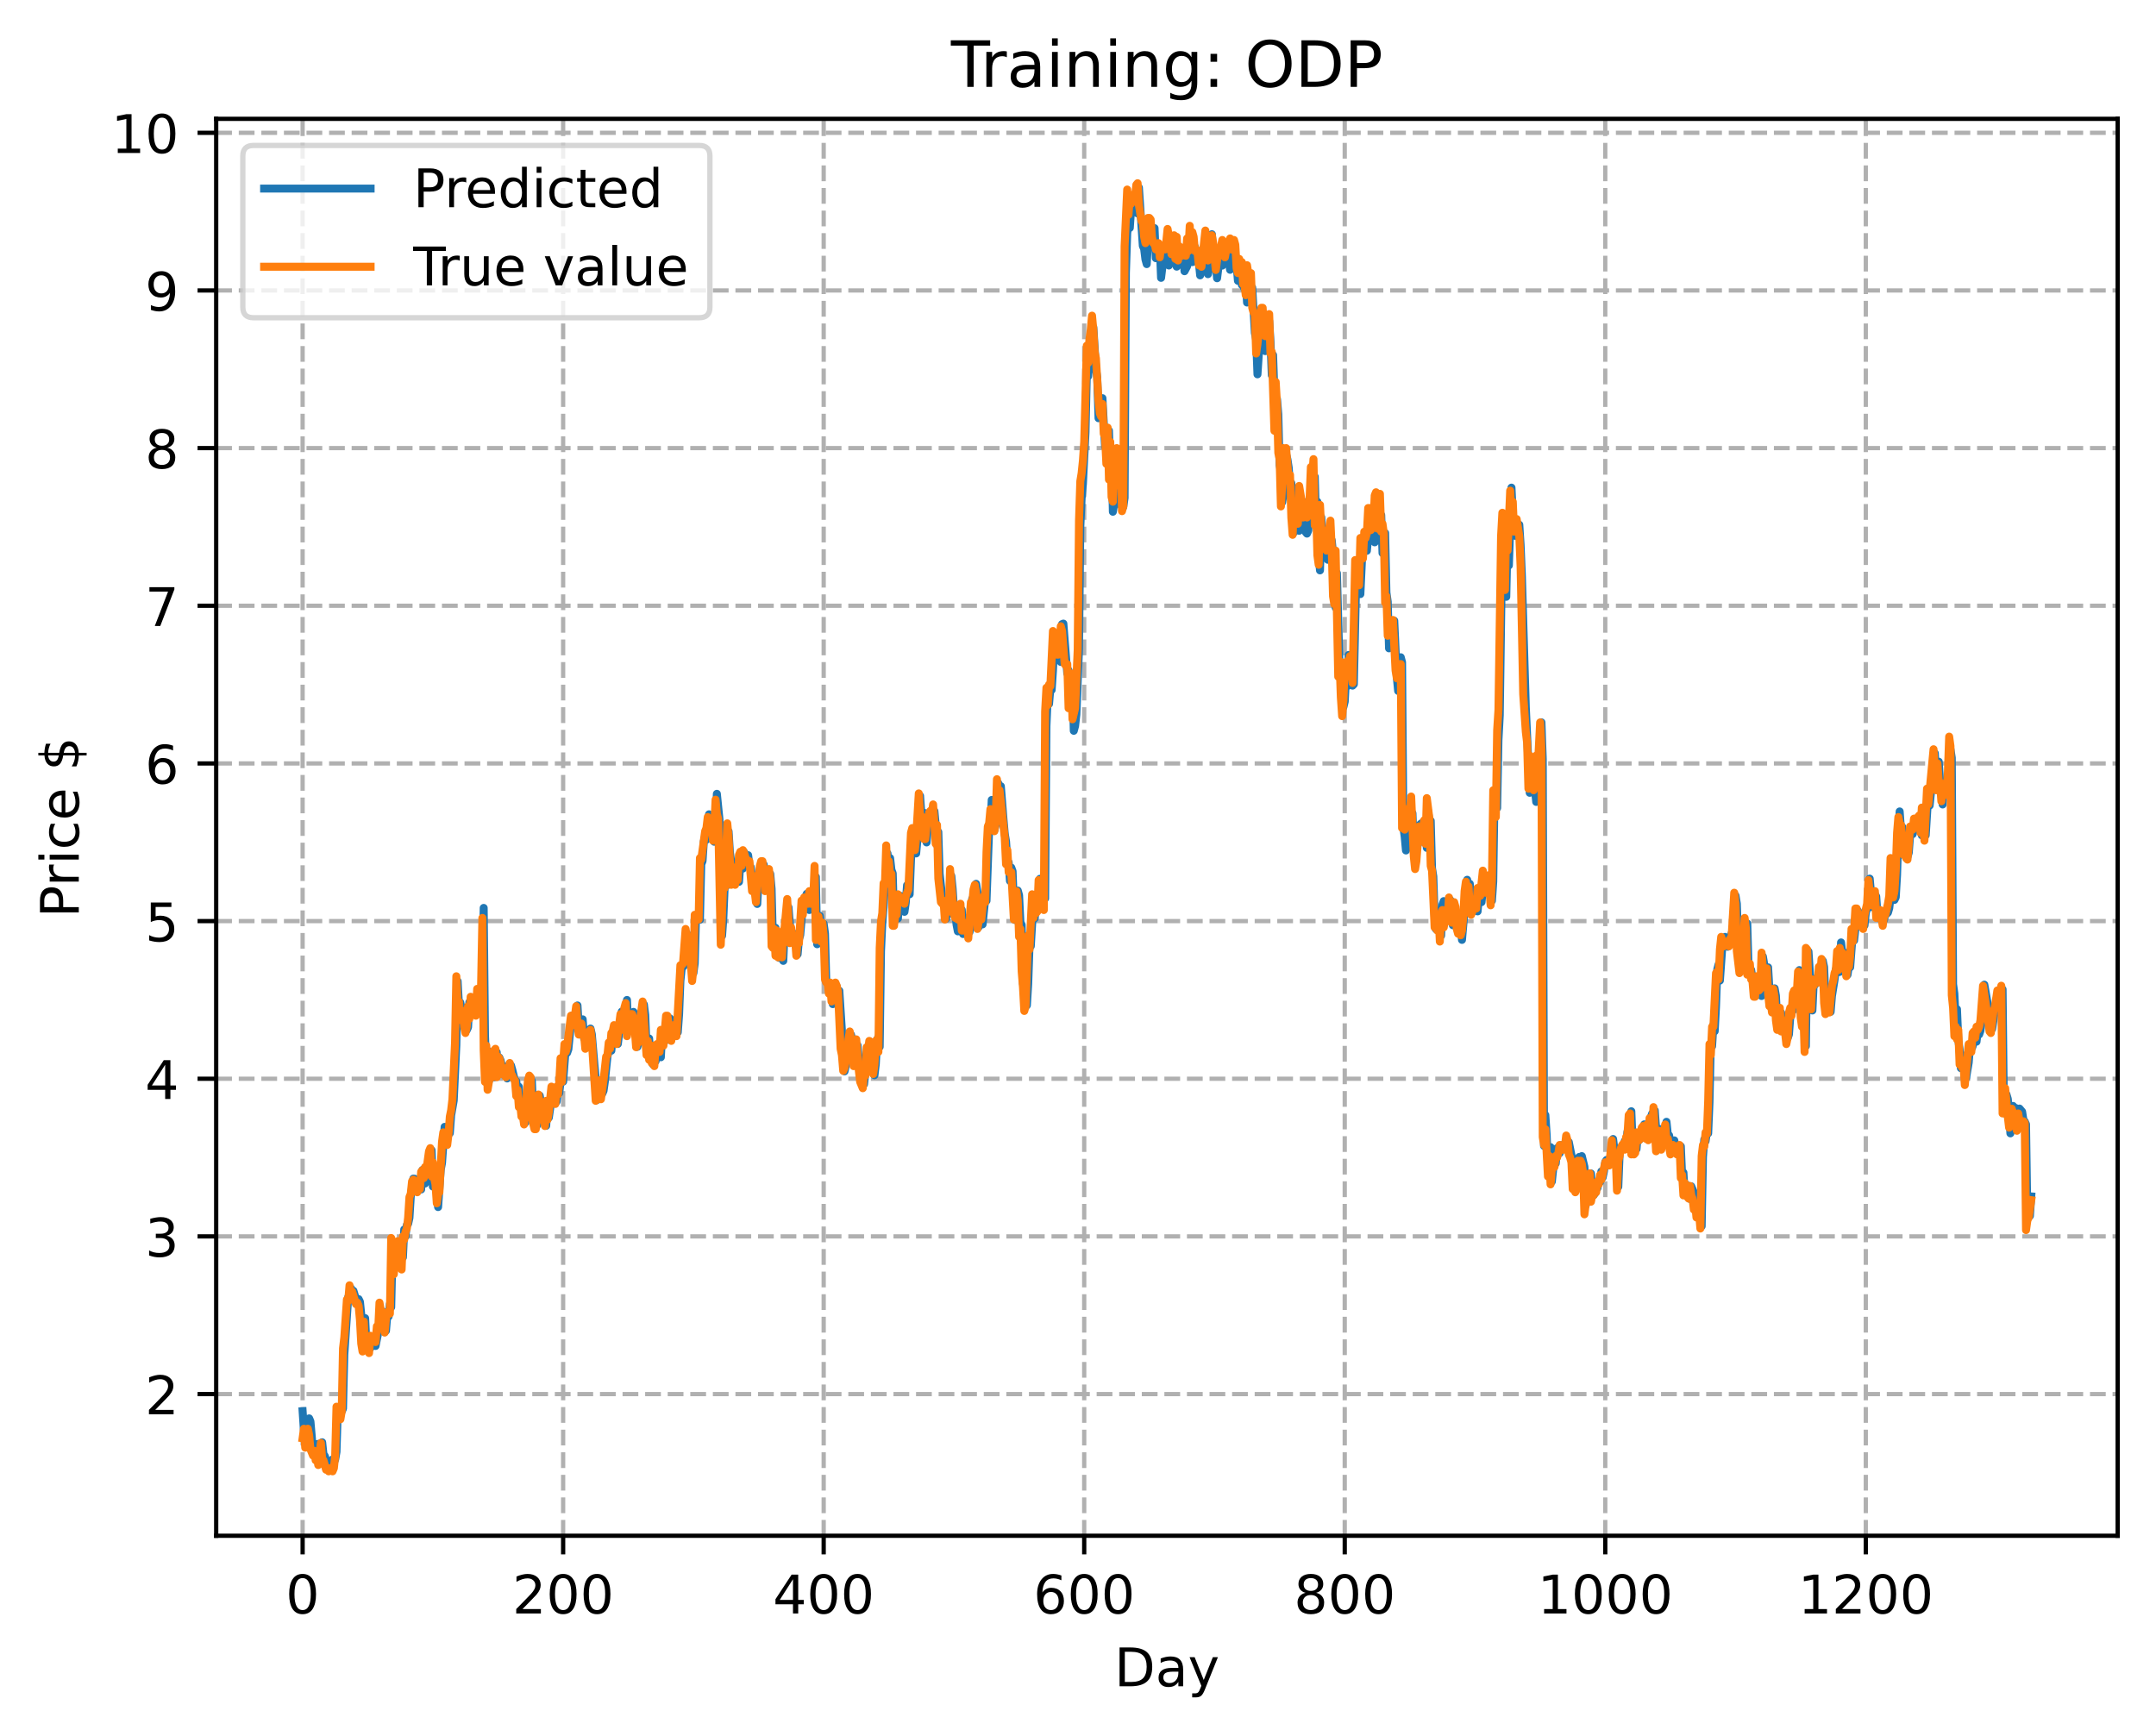 <?xml version="1.0" encoding="utf-8" standalone="no"?>
<!DOCTYPE svg PUBLIC "-//W3C//DTD SVG 1.1//EN"
  "http://www.w3.org/Graphics/SVG/1.1/DTD/svg11.dtd">
<!-- Created with matplotlib (https://matplotlib.org/) -->
<svg height="325.986pt" version="1.1" viewBox="0 0 404.923 325.986" width="404.923pt" xmlns="http://www.w3.org/2000/svg" xmlns:xlink="http://www.w3.org/1999/xlink">
 <defs>
  <style type="text/css">
*{stroke-linecap:butt;stroke-linejoin:round;}
  </style>
 </defs>
 <g id="figure_1">
  <g id="patch_1">
   <path d="M 0 325.986 
L 404.923 325.986 
L 404.923 0 
L 0 0 
z
" style="fill:#ffffff;"/>
  </g>
  <g id="axes_1">
   <g id="patch_2">
    <path d="M 40.603 288.43 
L 397.723 288.43 
L 397.723 22.318 
L 40.603 22.318 
z
" style="fill:#ffffff;"/>
   </g>
   <g id="matplotlib.axis_1">
    <g id="xtick_1">
     <g id="line2d_1">
      <path clip-path="url(#p203868ae48)" d="M 56.836 288.43 
L 56.836 22.318 
" style="fill:none;stroke:#b0b0b0;stroke-dasharray:2.96,1.28;stroke-dashoffset:0;stroke-width:0.8;"/>
     </g>
     <g id="line2d_2">
      <defs>
       <path d="M 0 0 
L 0 3.5 
" id="m6d1b60403c" style="stroke:#000000;stroke-width:0.8;"/>
      </defs>
      <g>
       <use style="stroke:#000000;stroke-width:0.8;" x="56.836" xlink:href="#m6d1b60403c" y="288.43"/>
      </g>
     </g>
     <g id="text_1">
      <!-- 0 -->
      <defs>
       <path d="M 31.781 66.406 
Q 24.172 66.406 20.328 58.906 
Q 16.5 51.422 16.5 36.375 
Q 16.5 21.391 20.328 13.891 
Q 24.172 6.391 31.781 6.391 
Q 39.453 6.391 43.281 13.891 
Q 47.125 21.391 47.125 36.375 
Q 47.125 51.422 43.281 58.906 
Q 39.453 66.406 31.781 66.406 
z
M 31.781 74.219 
Q 44.047 74.219 50.516 64.516 
Q 56.984 54.828 56.984 36.375 
Q 56.984 17.969 50.516 8.266 
Q 44.047 -1.422 31.781 -1.422 
Q 19.531 -1.422 13.062 8.266 
Q 6.594 17.969 6.594 36.375 
Q 6.594 54.828 13.062 64.516 
Q 19.531 74.219 31.781 74.219 
z
" id="DejaVuSans-48"/>
      </defs>
      <g transform="translate(53.655 303.029)scale(0.1 -0.1)">
       <use xlink:href="#DejaVuSans-48"/>
      </g>
     </g>
    </g>
    <g id="xtick_2">
     <g id="line2d_3">
      <path clip-path="url(#p203868ae48)" d="M 105.766 288.43 
L 105.766 22.318 
" style="fill:none;stroke:#b0b0b0;stroke-dasharray:2.96,1.28;stroke-dashoffset:0;stroke-width:0.8;"/>
     </g>
     <g id="line2d_4">
      <g>
       <use style="stroke:#000000;stroke-width:0.8;" x="105.766" xlink:href="#m6d1b60403c" y="288.43"/>
      </g>
     </g>
     <g id="text_2">
      <!-- 200 -->
      <defs>
       <path d="M 19.188 8.297 
L 53.609 8.297 
L 53.609 0 
L 7.328 0 
L 7.328 8.297 
Q 12.938 14.109 22.625 23.891 
Q 32.328 33.688 34.812 36.531 
Q 39.547 41.844 41.422 45.531 
Q 43.312 49.219 43.312 52.781 
Q 43.312 58.594 39.234 62.25 
Q 35.156 65.922 28.609 65.922 
Q 23.969 65.922 18.812 64.312 
Q 13.672 62.703 7.812 59.422 
L 7.812 69.391 
Q 13.766 71.781 18.938 73 
Q 24.125 74.219 28.422 74.219 
Q 39.75 74.219 46.484 68.547 
Q 53.219 62.891 53.219 53.422 
Q 53.219 48.922 51.531 44.891 
Q 49.859 40.875 45.406 35.406 
Q 44.188 33.984 37.641 27.219 
Q 31.109 20.453 19.188 8.297 
z
" id="DejaVuSans-50"/>
      </defs>
      <g transform="translate(96.223 303.029)scale(0.1 -0.1)">
       <use xlink:href="#DejaVuSans-50"/>
       <use x="63.623" xlink:href="#DejaVuSans-48"/>
       <use x="127.246" xlink:href="#DejaVuSans-48"/>
      </g>
     </g>
    </g>
    <g id="xtick_3">
     <g id="line2d_5">
      <path clip-path="url(#p203868ae48)" d="M 154.697 288.43 
L 154.697 22.318 
" style="fill:none;stroke:#b0b0b0;stroke-dasharray:2.96,1.28;stroke-dashoffset:0;stroke-width:0.8;"/>
     </g>
     <g id="line2d_6">
      <g>
       <use style="stroke:#000000;stroke-width:0.8;" x="154.697" xlink:href="#m6d1b60403c" y="288.43"/>
      </g>
     </g>
     <g id="text_3">
      <!-- 400 -->
      <defs>
       <path d="M 37.797 64.312 
L 12.891 25.391 
L 37.797 25.391 
z
M 35.203 72.906 
L 47.609 72.906 
L 47.609 25.391 
L 58.016 25.391 
L 58.016 17.188 
L 47.609 17.188 
L 47.609 0 
L 37.797 0 
L 37.797 17.188 
L 4.891 17.188 
L 4.891 26.703 
z
" id="DejaVuSans-52"/>
      </defs>
      <g transform="translate(145.153 303.029)scale(0.1 -0.1)">
       <use xlink:href="#DejaVuSans-52"/>
       <use x="63.623" xlink:href="#DejaVuSans-48"/>
       <use x="127.246" xlink:href="#DejaVuSans-48"/>
      </g>
     </g>
    </g>
    <g id="xtick_4">
     <g id="line2d_7">
      <path clip-path="url(#p203868ae48)" d="M 203.628 288.43 
L 203.628 22.318 
" style="fill:none;stroke:#b0b0b0;stroke-dasharray:2.96,1.28;stroke-dashoffset:0;stroke-width:0.8;"/>
     </g>
     <g id="line2d_8">
      <g>
       <use style="stroke:#000000;stroke-width:0.8;" x="203.628" xlink:href="#m6d1b60403c" y="288.43"/>
      </g>
     </g>
     <g id="text_4">
      <!-- 600 -->
      <defs>
       <path d="M 33.016 40.375 
Q 26.375 40.375 22.484 35.828 
Q 18.609 31.297 18.609 23.391 
Q 18.609 15.531 22.484 10.953 
Q 26.375 6.391 33.016 6.391 
Q 39.656 6.391 43.531 10.953 
Q 47.406 15.531 47.406 23.391 
Q 47.406 31.297 43.531 35.828 
Q 39.656 40.375 33.016 40.375 
z
M 52.594 71.297 
L 52.594 62.312 
Q 48.875 64.062 45.094 64.984 
Q 41.312 65.922 37.594 65.922 
Q 27.828 65.922 22.672 59.328 
Q 17.531 52.734 16.797 39.406 
Q 19.672 43.656 24.016 45.922 
Q 28.375 48.188 33.594 48.188 
Q 44.578 48.188 50.953 41.516 
Q 57.328 34.859 57.328 23.391 
Q 57.328 12.156 50.688 5.359 
Q 44.047 -1.422 33.016 -1.422 
Q 20.359 -1.422 13.672 8.266 
Q 6.984 17.969 6.984 36.375 
Q 6.984 53.656 15.188 63.938 
Q 23.391 74.219 37.203 74.219 
Q 40.922 74.219 44.703 73.484 
Q 48.484 72.75 52.594 71.297 
z
" id="DejaVuSans-54"/>
      </defs>
      <g transform="translate(194.084 303.029)scale(0.1 -0.1)">
       <use xlink:href="#DejaVuSans-54"/>
       <use x="63.623" xlink:href="#DejaVuSans-48"/>
       <use x="127.246" xlink:href="#DejaVuSans-48"/>
      </g>
     </g>
    </g>
    <g id="xtick_5">
     <g id="line2d_9">
      <path clip-path="url(#p203868ae48)" d="M 252.558 288.43 
L 252.558 22.318 
" style="fill:none;stroke:#b0b0b0;stroke-dasharray:2.96,1.28;stroke-dashoffset:0;stroke-width:0.8;"/>
     </g>
     <g id="line2d_10">
      <g>
       <use style="stroke:#000000;stroke-width:0.8;" x="252.558" xlink:href="#m6d1b60403c" y="288.43"/>
      </g>
     </g>
     <g id="text_5">
      <!-- 800 -->
      <defs>
       <path d="M 31.781 34.625 
Q 24.75 34.625 20.719 30.859 
Q 16.703 27.094 16.703 20.516 
Q 16.703 13.922 20.719 10.156 
Q 24.75 6.391 31.781 6.391 
Q 38.812 6.391 42.859 10.172 
Q 46.922 13.969 46.922 20.516 
Q 46.922 27.094 42.891 30.859 
Q 38.875 34.625 31.781 34.625 
z
M 21.922 38.812 
Q 15.578 40.375 12.031 44.719 
Q 8.5 49.078 8.5 55.328 
Q 8.5 64.062 14.719 69.141 
Q 20.953 74.219 31.781 74.219 
Q 42.672 74.219 48.875 69.141 
Q 55.078 64.062 55.078 55.328 
Q 55.078 49.078 51.531 44.719 
Q 48 40.375 41.703 38.812 
Q 48.828 37.156 52.797 32.312 
Q 56.781 27.484 56.781 20.516 
Q 56.781 9.906 50.312 4.234 
Q 43.844 -1.422 31.781 -1.422 
Q 19.734 -1.422 13.25 4.234 
Q 6.781 9.906 6.781 20.516 
Q 6.781 27.484 10.781 32.312 
Q 14.797 37.156 21.922 38.812 
z
M 18.312 54.391 
Q 18.312 48.734 21.844 45.562 
Q 25.391 42.391 31.781 42.391 
Q 38.141 42.391 41.719 45.562 
Q 45.312 48.734 45.312 54.391 
Q 45.312 60.062 41.719 63.234 
Q 38.141 66.406 31.781 66.406 
Q 25.391 66.406 21.844 63.234 
Q 18.312 60.062 18.312 54.391 
z
" id="DejaVuSans-56"/>
      </defs>
      <g transform="translate(243.015 303.029)scale(0.1 -0.1)">
       <use xlink:href="#DejaVuSans-56"/>
       <use x="63.623" xlink:href="#DejaVuSans-48"/>
       <use x="127.246" xlink:href="#DejaVuSans-48"/>
      </g>
     </g>
    </g>
    <g id="xtick_6">
     <g id="line2d_11">
      <path clip-path="url(#p203868ae48)" d="M 301.489 288.43 
L 301.489 22.318 
" style="fill:none;stroke:#b0b0b0;stroke-dasharray:2.96,1.28;stroke-dashoffset:0;stroke-width:0.8;"/>
     </g>
     <g id="line2d_12">
      <g>
       <use style="stroke:#000000;stroke-width:0.8;" x="301.489" xlink:href="#m6d1b60403c" y="288.43"/>
      </g>
     </g>
     <g id="text_6">
      <!-- 1000 -->
      <defs>
       <path d="M 12.406 8.297 
L 28.516 8.297 
L 28.516 63.922 
L 10.984 60.406 
L 10.984 69.391 
L 28.422 72.906 
L 38.281 72.906 
L 38.281 8.297 
L 54.391 8.297 
L 54.391 0 
L 12.406 0 
z
" id="DejaVuSans-49"/>
      </defs>
      <g transform="translate(288.764 303.029)scale(0.1 -0.1)">
       <use xlink:href="#DejaVuSans-49"/>
       <use x="63.623" xlink:href="#DejaVuSans-48"/>
       <use x="127.246" xlink:href="#DejaVuSans-48"/>
       <use x="190.869" xlink:href="#DejaVuSans-48"/>
      </g>
     </g>
    </g>
    <g id="xtick_7">
     <g id="line2d_13">
      <path clip-path="url(#p203868ae48)" d="M 350.419 288.43 
L 350.419 22.318 
" style="fill:none;stroke:#b0b0b0;stroke-dasharray:2.96,1.28;stroke-dashoffset:0;stroke-width:0.8;"/>
     </g>
     <g id="line2d_14">
      <g>
       <use style="stroke:#000000;stroke-width:0.8;" x="350.419" xlink:href="#m6d1b60403c" y="288.43"/>
      </g>
     </g>
     <g id="text_7">
      <!-- 1200 -->
      <g transform="translate(337.694 303.029)scale(0.1 -0.1)">
       <use xlink:href="#DejaVuSans-49"/>
       <use x="63.623" xlink:href="#DejaVuSans-50"/>
       <use x="127.246" xlink:href="#DejaVuSans-48"/>
       <use x="190.869" xlink:href="#DejaVuSans-48"/>
      </g>
     </g>
    </g>
    <g id="text_8">
     <!-- Day -->
     <defs>
      <path d="M 19.672 64.797 
L 19.672 8.109 
L 31.594 8.109 
Q 46.688 8.109 53.688 14.938 
Q 60.688 21.781 60.688 36.531 
Q 60.688 51.172 53.688 57.984 
Q 46.688 64.797 31.594 64.797 
z
M 9.812 72.906 
L 30.078 72.906 
Q 51.266 72.906 61.172 64.094 
Q 71.094 55.281 71.094 36.531 
Q 71.094 17.672 61.125 8.828 
Q 51.172 0 30.078 0 
L 9.812 0 
z
" id="DejaVuSans-68"/>
      <path d="M 34.281 27.484 
Q 23.391 27.484 19.188 25 
Q 14.984 22.516 14.984 16.5 
Q 14.984 11.719 18.141 8.906 
Q 21.297 6.109 26.703 6.109 
Q 34.188 6.109 38.703 11.406 
Q 43.219 16.703 43.219 25.484 
L 43.219 27.484 
z
M 52.203 31.203 
L 52.203 0 
L 43.219 0 
L 43.219 8.297 
Q 40.141 3.328 35.547 0.953 
Q 30.953 -1.422 24.312 -1.422 
Q 15.922 -1.422 10.953 3.297 
Q 6 8.016 6 15.922 
Q 6 25.141 12.172 29.828 
Q 18.359 34.516 30.609 34.516 
L 43.219 34.516 
L 43.219 35.406 
Q 43.219 41.609 39.141 45 
Q 35.062 48.391 27.688 48.391 
Q 23 48.391 18.547 47.266 
Q 14.109 46.141 10.016 43.891 
L 10.016 52.203 
Q 14.938 54.109 19.578 55.047 
Q 24.219 56 28.609 56 
Q 40.484 56 46.344 49.844 
Q 52.203 43.703 52.203 31.203 
z
" id="DejaVuSans-97"/>
      <path d="M 32.172 -5.078 
Q 28.375 -14.844 24.75 -17.812 
Q 21.141 -20.797 15.094 -20.797 
L 7.906 -20.797 
L 7.906 -13.281 
L 13.188 -13.281 
Q 16.891 -13.281 18.938 -11.516 
Q 21 -9.766 23.484 -3.219 
L 25.094 0.875 
L 2.984 54.688 
L 12.5 54.688 
L 29.594 11.922 
L 46.688 54.688 
L 56.203 54.688 
z
" id="DejaVuSans-121"/>
     </defs>
     <g transform="translate(209.29 316.707)scale(0.1 -0.1)">
      <use xlink:href="#DejaVuSans-68"/>
      <use x="77.002" xlink:href="#DejaVuSans-97"/>
      <use x="138.281" xlink:href="#DejaVuSans-121"/>
     </g>
    </g>
   </g>
   <g id="matplotlib.axis_2">
    <g id="ytick_1">
     <g id="line2d_15">
      <path clip-path="url(#p203868ae48)" d="M 40.603 261.825 
L 397.723 261.825 
" style="fill:none;stroke:#b0b0b0;stroke-dasharray:2.96,1.28;stroke-dashoffset:0;stroke-width:0.8;"/>
     </g>
     <g id="line2d_16">
      <defs>
       <path d="M 0 0 
L -3.5 0 
" id="m4e1b078dca" style="stroke:#000000;stroke-width:0.8;"/>
      </defs>
      <g>
       <use style="stroke:#000000;stroke-width:0.8;" x="40.603" xlink:href="#m4e1b078dca" y="261.825"/>
      </g>
     </g>
     <g id="text_9">
      <!-- 2 -->
      <g transform="translate(27.241 265.624)scale(0.1 -0.1)">
       <use xlink:href="#DejaVuSans-50"/>
      </g>
     </g>
    </g>
    <g id="ytick_2">
     <g id="line2d_17">
      <path clip-path="url(#p203868ae48)" d="M 40.603 232.214 
L 397.723 232.214 
" style="fill:none;stroke:#b0b0b0;stroke-dasharray:2.96,1.28;stroke-dashoffset:0;stroke-width:0.8;"/>
     </g>
     <g id="line2d_18">
      <g>
       <use style="stroke:#000000;stroke-width:0.8;" x="40.603" xlink:href="#m4e1b078dca" y="232.214"/>
      </g>
     </g>
     <g id="text_10">
      <!-- 3 -->
      <defs>
       <path d="M 40.578 39.312 
Q 47.656 37.797 51.625 33 
Q 55.609 28.219 55.609 21.188 
Q 55.609 10.406 48.188 4.484 
Q 40.766 -1.422 27.094 -1.422 
Q 22.516 -1.422 17.656 -0.516 
Q 12.797 0.391 7.625 2.203 
L 7.625 11.719 
Q 11.719 9.328 16.594 8.109 
Q 21.484 6.891 26.812 6.891 
Q 36.078 6.891 40.938 10.547 
Q 45.797 14.203 45.797 21.188 
Q 45.797 27.641 41.281 31.266 
Q 36.766 34.906 28.719 34.906 
L 20.219 34.906 
L 20.219 43.016 
L 29.109 43.016 
Q 36.375 43.016 40.234 45.922 
Q 44.094 48.828 44.094 54.297 
Q 44.094 59.906 40.109 62.906 
Q 36.141 65.922 28.719 65.922 
Q 24.656 65.922 20.016 65.031 
Q 15.375 64.156 9.812 62.312 
L 9.812 71.094 
Q 15.438 72.656 20.344 73.438 
Q 25.25 74.219 29.594 74.219 
Q 40.828 74.219 47.359 69.109 
Q 53.906 64.016 53.906 55.328 
Q 53.906 49.266 50.438 45.094 
Q 46.969 40.922 40.578 39.312 
z
" id="DejaVuSans-51"/>
      </defs>
      <g transform="translate(27.241 236.013)scale(0.1 -0.1)">
       <use xlink:href="#DejaVuSans-51"/>
      </g>
     </g>
    </g>
    <g id="ytick_3">
     <g id="line2d_19">
      <path clip-path="url(#p203868ae48)" d="M 40.603 202.603 
L 397.723 202.603 
" style="fill:none;stroke:#b0b0b0;stroke-dasharray:2.96,1.28;stroke-dashoffset:0;stroke-width:0.8;"/>
     </g>
     <g id="line2d_20">
      <g>
       <use style="stroke:#000000;stroke-width:0.8;" x="40.603" xlink:href="#m4e1b078dca" y="202.603"/>
      </g>
     </g>
     <g id="text_11">
      <!-- 4 -->
      <g transform="translate(27.241 206.403)scale(0.1 -0.1)">
       <use xlink:href="#DejaVuSans-52"/>
      </g>
     </g>
    </g>
    <g id="ytick_4">
     <g id="line2d_21">
      <path clip-path="url(#p203868ae48)" d="M 40.603 172.993 
L 397.723 172.993 
" style="fill:none;stroke:#b0b0b0;stroke-dasharray:2.96,1.28;stroke-dashoffset:0;stroke-width:0.8;"/>
     </g>
     <g id="line2d_22">
      <g>
       <use style="stroke:#000000;stroke-width:0.8;" x="40.603" xlink:href="#m4e1b078dca" y="172.993"/>
      </g>
     </g>
     <g id="text_12">
      <!-- 5 -->
      <defs>
       <path d="M 10.797 72.906 
L 49.516 72.906 
L 49.516 64.594 
L 19.828 64.594 
L 19.828 46.734 
Q 21.969 47.469 24.109 47.828 
Q 26.266 48.188 28.422 48.188 
Q 40.625 48.188 47.75 41.5 
Q 54.891 34.812 54.891 23.391 
Q 54.891 11.625 47.562 5.094 
Q 40.234 -1.422 26.906 -1.422 
Q 22.312 -1.422 17.547 -0.641 
Q 12.797 0.141 7.719 1.703 
L 7.719 11.625 
Q 12.109 9.234 16.797 8.062 
Q 21.484 6.891 26.703 6.891 
Q 35.156 6.891 40.078 11.328 
Q 45.016 15.766 45.016 23.391 
Q 45.016 31 40.078 35.438 
Q 35.156 39.891 26.703 39.891 
Q 22.75 39.891 18.812 39.016 
Q 14.891 38.141 10.797 36.281 
z
" id="DejaVuSans-53"/>
      </defs>
      <g transform="translate(27.241 176.792)scale(0.1 -0.1)">
       <use xlink:href="#DejaVuSans-53"/>
      </g>
     </g>
    </g>
    <g id="ytick_5">
     <g id="line2d_23">
      <path clip-path="url(#p203868ae48)" d="M 40.603 143.382 
L 397.723 143.382 
" style="fill:none;stroke:#b0b0b0;stroke-dasharray:2.96,1.28;stroke-dashoffset:0;stroke-width:0.8;"/>
     </g>
     <g id="line2d_24">
      <g>
       <use style="stroke:#000000;stroke-width:0.8;" x="40.603" xlink:href="#m4e1b078dca" y="143.382"/>
      </g>
     </g>
     <g id="text_13">
      <!-- 6 -->
      <g transform="translate(27.241 147.181)scale(0.1 -0.1)">
       <use xlink:href="#DejaVuSans-54"/>
      </g>
     </g>
    </g>
    <g id="ytick_6">
     <g id="line2d_25">
      <path clip-path="url(#p203868ae48)" d="M 40.603 113.771 
L 397.723 113.771 
" style="fill:none;stroke:#b0b0b0;stroke-dasharray:2.96,1.28;stroke-dashoffset:0;stroke-width:0.8;"/>
     </g>
     <g id="line2d_26">
      <g>
       <use style="stroke:#000000;stroke-width:0.8;" x="40.603" xlink:href="#m4e1b078dca" y="113.771"/>
      </g>
     </g>
     <g id="text_14">
      <!-- 7 -->
      <defs>
       <path d="M 8.203 72.906 
L 55.078 72.906 
L 55.078 68.703 
L 28.609 0 
L 18.312 0 
L 43.219 64.594 
L 8.203 64.594 
z
" id="DejaVuSans-55"/>
      </defs>
      <g transform="translate(27.241 117.57)scale(0.1 -0.1)">
       <use xlink:href="#DejaVuSans-55"/>
      </g>
     </g>
    </g>
    <g id="ytick_7">
     <g id="line2d_27">
      <path clip-path="url(#p203868ae48)" d="M 40.603 84.16 
L 397.723 84.16 
" style="fill:none;stroke:#b0b0b0;stroke-dasharray:2.96,1.28;stroke-dashoffset:0;stroke-width:0.8;"/>
     </g>
     <g id="line2d_28">
      <g>
       <use style="stroke:#000000;stroke-width:0.8;" x="40.603" xlink:href="#m4e1b078dca" y="84.16"/>
      </g>
     </g>
     <g id="text_15">
      <!-- 8 -->
      <g transform="translate(27.241 87.959)scale(0.1 -0.1)">
       <use xlink:href="#DejaVuSans-56"/>
      </g>
     </g>
    </g>
    <g id="ytick_8">
     <g id="line2d_29">
      <path clip-path="url(#p203868ae48)" d="M 40.603 54.549 
L 397.723 54.549 
" style="fill:none;stroke:#b0b0b0;stroke-dasharray:2.96,1.28;stroke-dashoffset:0;stroke-width:0.8;"/>
     </g>
     <g id="line2d_30">
      <g>
       <use style="stroke:#000000;stroke-width:0.8;" x="40.603" xlink:href="#m4e1b078dca" y="54.549"/>
      </g>
     </g>
     <g id="text_16">
      <!-- 9 -->
      <defs>
       <path d="M 10.984 1.516 
L 10.984 10.5 
Q 14.703 8.734 18.5 7.812 
Q 22.312 6.891 25.984 6.891 
Q 35.75 6.891 40.891 13.453 
Q 46.047 20.016 46.781 33.406 
Q 43.953 29.203 39.594 26.953 
Q 35.25 24.703 29.984 24.703 
Q 19.047 24.703 12.672 31.312 
Q 6.297 37.938 6.297 49.422 
Q 6.297 60.641 12.938 67.422 
Q 19.578 74.219 30.609 74.219 
Q 43.266 74.219 49.922 64.516 
Q 56.594 54.828 56.594 36.375 
Q 56.594 19.141 48.406 8.859 
Q 40.234 -1.422 26.422 -1.422 
Q 22.703 -1.422 18.891 -0.688 
Q 15.094 0.047 10.984 1.516 
z
M 30.609 32.422 
Q 37.25 32.422 41.125 36.953 
Q 45.016 41.5 45.016 49.422 
Q 45.016 57.281 41.125 61.844 
Q 37.25 66.406 30.609 66.406 
Q 23.969 66.406 20.094 61.844 
Q 16.219 57.281 16.219 49.422 
Q 16.219 41.5 20.094 36.953 
Q 23.969 32.422 30.609 32.422 
z
" id="DejaVuSans-57"/>
      </defs>
      <g transform="translate(27.241 58.349)scale(0.1 -0.1)">
       <use xlink:href="#DejaVuSans-57"/>
      </g>
     </g>
    </g>
    <g id="ytick_9">
     <g id="line2d_31">
      <path clip-path="url(#p203868ae48)" d="M 40.603 24.939 
L 397.723 24.939 
" style="fill:none;stroke:#b0b0b0;stroke-dasharray:2.96,1.28;stroke-dashoffset:0;stroke-width:0.8;"/>
     </g>
     <g id="line2d_32">
      <g>
       <use style="stroke:#000000;stroke-width:0.8;" x="40.603" xlink:href="#m4e1b078dca" y="24.939"/>
      </g>
     </g>
     <g id="text_17">
      <!-- 10 -->
      <g transform="translate(20.878 28.738)scale(0.1 -0.1)">
       <use xlink:href="#DejaVuSans-49"/>
       <use x="63.623" xlink:href="#DejaVuSans-48"/>
      </g>
     </g>
    </g>
    <g id="text_18">
     <!-- Price $ -->
     <defs>
      <path d="M 19.672 64.797 
L 19.672 37.406 
L 32.078 37.406 
Q 38.969 37.406 42.719 40.969 
Q 46.484 44.531 46.484 51.125 
Q 46.484 57.672 42.719 61.234 
Q 38.969 64.797 32.078 64.797 
z
M 9.812 72.906 
L 32.078 72.906 
Q 44.344 72.906 50.609 67.359 
Q 56.891 61.812 56.891 51.125 
Q 56.891 40.328 50.609 34.812 
Q 44.344 29.297 32.078 29.297 
L 19.672 29.297 
L 19.672 0 
L 9.812 0 
z
" id="DejaVuSans-80"/>
      <path d="M 41.109 46.297 
Q 39.594 47.172 37.812 47.578 
Q 36.031 48 33.891 48 
Q 26.266 48 22.188 43.047 
Q 18.109 38.094 18.109 28.812 
L 18.109 0 
L 9.078 0 
L 9.078 54.688 
L 18.109 54.688 
L 18.109 46.188 
Q 20.953 51.172 25.484 53.578 
Q 30.031 56 36.531 56 
Q 37.453 56 38.578 55.875 
Q 39.703 55.766 41.062 55.516 
z
" id="DejaVuSans-114"/>
      <path d="M 9.422 54.688 
L 18.406 54.688 
L 18.406 0 
L 9.422 0 
z
M 9.422 75.984 
L 18.406 75.984 
L 18.406 64.594 
L 9.422 64.594 
z
" id="DejaVuSans-105"/>
      <path d="M 48.781 52.594 
L 48.781 44.188 
Q 44.969 46.297 41.141 47.344 
Q 37.312 48.391 33.406 48.391 
Q 24.656 48.391 19.812 42.844 
Q 14.984 37.312 14.984 27.297 
Q 14.984 17.281 19.812 11.734 
Q 24.656 6.203 33.406 6.203 
Q 37.312 6.203 41.141 7.25 
Q 44.969 8.297 48.781 10.406 
L 48.781 2.094 
Q 45.016 0.344 40.984 -0.531 
Q 36.969 -1.422 32.422 -1.422 
Q 20.062 -1.422 12.781 6.344 
Q 5.516 14.109 5.516 27.297 
Q 5.516 40.672 12.859 48.328 
Q 20.219 56 33.016 56 
Q 37.156 56 41.109 55.141 
Q 45.062 54.297 48.781 52.594 
z
" id="DejaVuSans-99"/>
      <path d="M 56.203 29.594 
L 56.203 25.203 
L 14.891 25.203 
Q 15.484 15.922 20.484 11.062 
Q 25.484 6.203 34.422 6.203 
Q 39.594 6.203 44.453 7.469 
Q 49.312 8.734 54.109 11.281 
L 54.109 2.781 
Q 49.266 0.734 44.188 -0.344 
Q 39.109 -1.422 33.891 -1.422 
Q 20.797 -1.422 13.156 6.188 
Q 5.516 13.812 5.516 26.812 
Q 5.516 40.234 12.766 48.109 
Q 20.016 56 32.328 56 
Q 43.359 56 49.781 48.891 
Q 56.203 41.797 56.203 29.594 
z
M 47.219 32.234 
Q 47.125 39.594 43.094 43.984 
Q 39.062 48.391 32.422 48.391 
Q 24.906 48.391 20.391 44.141 
Q 15.875 39.891 15.188 32.172 
z
" id="DejaVuSans-101"/>
      <path id="DejaVuSans-32"/>
      <path d="M 33.797 -14.703 
L 28.906 -14.703 
L 28.859 0 
Q 23.734 0.094 18.609 1.188 
Q 13.484 2.297 8.297 4.5 
L 8.297 13.281 
Q 13.281 10.156 18.375 8.562 
Q 23.484 6.984 28.906 6.938 
L 28.906 29.203 
Q 18.109 30.953 13.203 35.156 
Q 8.297 39.359 8.297 46.688 
Q 8.297 54.641 13.625 59.219 
Q 18.953 63.812 28.906 64.5 
L 28.906 75.984 
L 33.797 75.984 
L 33.797 64.656 
Q 38.328 64.453 42.578 63.688 
Q 46.828 62.938 50.875 61.625 
L 50.875 53.078 
Q 46.828 55.125 42.547 56.25 
Q 38.281 57.375 33.797 57.562 
L 33.797 36.719 
Q 44.875 35.016 50.094 30.609 
Q 55.328 26.219 55.328 18.609 
Q 55.328 10.359 49.781 5.594 
Q 44.234 0.828 33.797 0.094 
z
M 28.906 37.594 
L 28.906 57.625 
Q 23.25 56.984 20.266 54.391 
Q 17.281 51.812 17.281 47.516 
Q 17.281 43.312 20.031 40.969 
Q 22.797 38.625 28.906 37.594 
z
M 33.797 28.219 
L 33.797 7.078 
Q 39.984 7.906 43.141 10.594 
Q 46.297 13.281 46.297 17.672 
Q 46.297 21.969 43.281 24.5 
Q 40.281 27.047 33.797 28.219 
z
" id="DejaVuSans-36"/>
     </defs>
     <g transform="translate(14.798 172.342)rotate(-90)scale(0.1 -0.1)">
      <use xlink:href="#DejaVuSans-80"/>
      <use x="58.553" xlink:href="#DejaVuSans-114"/>
      <use x="99.666" xlink:href="#DejaVuSans-105"/>
      <use x="127.449" xlink:href="#DejaVuSans-99"/>
      <use x="182.43" xlink:href="#DejaVuSans-101"/>
      <use x="243.953" xlink:href="#DejaVuSans-32"/>
      <use x="275.74" xlink:href="#DejaVuSans-36"/>
     </g>
    </g>
   </g>
   <g id="line2d_33">
    <path clip-path="url(#p203868ae48)" d="M 56.836 265.039 
L 57.081 268.744 
L 57.325 267.414 
L 57.57 270.093 
L 58.059 266.391 
L 58.304 266.964 
L 58.793 272.606 
L 59.038 272.495 
L 59.282 271.23 
L 59.527 272.834 
L 59.772 271.179 
L 60.016 273.62 
L 60.261 272.931 
L 60.506 270.879 
L 60.75 273.148 
L 60.995 273.435 
L 61.484 275.02 
L 61.729 274.88 
L 61.974 275.05 
L 62.218 275.554 
L 62.463 274.099 
L 62.708 274.647 
L 62.952 274.099 
L 63.197 272.677 
L 63.441 264.77 
L 63.686 265.033 
L 63.931 264.385 
L 64.175 265.091 
L 64.42 264.553 
L 64.665 254.427 
L 65.399 243.602 
L 65.643 243.408 
L 65.888 241.915 
L 66.133 242.89 
L 66.377 242.432 
L 66.867 244.049 
L 67.111 244.285 
L 67.356 243.988 
L 67.601 244.488 
L 68.335 251.726 
L 68.579 247.568 
L 68.824 252.688 
L 69.069 251.563 
L 69.558 253.19 
L 69.802 251.376 
L 70.047 251.385 
L 70.292 250.939 
L 70.536 252.787 
L 71.27 249.091 
L 71.515 246.334 
L 71.76 246.217 
L 72.004 246.944 
L 72.494 249.934 
L 72.738 246.977 
L 72.983 247.254 
L 73.228 244.899 
L 73.472 245.508 
L 73.717 234.891 
L 74.206 237.568 
L 74.451 237.528 
L 74.696 234.666 
L 74.94 234.652 
L 75.185 235.011 
L 75.429 233.561 
L 75.674 236.14 
L 75.919 230.914 
L 76.163 232.18 
L 76.408 230.065 
L 76.653 229.837 
L 76.897 228.74 
L 77.142 224.75 
L 77.631 221.357 
L 77.876 221.383 
L 78.121 222.288 
L 78.365 222.28 
L 78.61 222.147 
L 78.855 223.219 
L 79.099 223.396 
L 79.344 219.737 
L 79.833 222.274 
L 80.078 219.952 
L 80.323 219.813 
L 80.567 218.603 
L 80.812 218.018 
L 81.056 216.025 
L 81.301 222.845 
L 81.546 219.734 
L 81.79 220.449 
L 82.035 222.726 
L 82.28 226.701 
L 82.769 219.726 
L 83.014 218.407 
L 83.503 211.641 
L 83.748 213.26 
L 83.992 213.565 
L 84.237 212.806 
L 84.482 212.823 
L 84.726 209.511 
L 85.216 206.687 
L 85.705 196.267 
L 85.95 184.286 
L 86.194 188.826 
L 86.439 188.265 
L 86.684 189.376 
L 86.928 191.894 
L 87.173 190.121 
L 87.662 193.455 
L 87.907 192.93 
L 88.151 188.228 
L 88.396 190.221 
L 88.641 187.489 
L 88.885 188.015 
L 89.13 189.521 
L 89.375 187.171 
L 89.619 189.761 
L 89.864 186.898 
L 90.109 190.039 
L 90.353 188.402 
L 90.598 183.927 
L 90.843 170.519 
L 91.087 194.466 
L 91.332 201.275 
L 91.577 197.314 
L 91.821 203.062 
L 92.066 200.988 
L 92.555 200.932 
L 92.8 202.33 
L 93.044 197.639 
L 93.289 197.629 
L 93.534 201.095 
L 93.778 198.607 
L 94.023 199.168 
L 94.268 200.185 
L 94.512 201.815 
L 94.757 200.625 
L 95.246 202.547 
L 95.491 200.114 
L 95.736 201.324 
L 95.98 200.125 
L 96.225 200.981 
L 96.714 202.991 
L 96.959 203.053 
L 97.204 205.037 
L 97.448 204.097 
L 97.693 207.885 
L 97.938 206.7 
L 98.182 208.987 
L 98.672 210.839 
L 99.161 204.284 
L 99.405 202.845 
L 99.65 202.447 
L 99.895 203.085 
L 100.139 208.543 
L 100.384 210.611 
L 100.629 211.174 
L 100.873 211.345 
L 101.363 205.762 
L 101.852 208.456 
L 102.341 209.115 
L 102.586 211.432 
L 102.831 207.132 
L 103.075 209.918 
L 103.809 204.879 
L 104.054 205.557 
L 104.299 205.835 
L 104.543 206.883 
L 104.788 204.498 
L 105.032 205.295 
L 105.277 203.196 
L 105.522 198.8 
L 105.766 203.148 
L 106.256 196.693 
L 106.5 197.753 
L 106.745 197.069 
L 107.234 192.151 
L 107.479 190.743 
L 107.724 192.015 
L 107.968 191.875 
L 108.458 188.839 
L 108.702 193.001 
L 108.947 194.038 
L 109.192 191.532 
L 109.436 191.446 
L 109.681 195 
L 109.926 195.133 
L 110.17 195.067 
L 110.66 195.169 
L 110.904 193.18 
L 111.149 194.246 
L 111.638 199.919 
L 111.883 202.586 
L 112.127 206.595 
L 112.372 204.682 
L 112.617 204.259 
L 112.861 203.17 
L 113.106 205.426 
L 113.351 204.864 
L 113.595 203.151 
L 114.085 198.417 
L 114.329 197.459 
L 114.574 195.963 
L 114.819 197.334 
L 115.063 194.49 
L 115.553 192.693 
L 115.797 195.405 
L 116.042 196.056 
L 116.776 189.991 
L 117.02 191.126 
L 117.265 193.158 
L 117.754 187.805 
L 117.999 193.359 
L 118.244 192.568 
L 118.488 192.497 
L 118.733 190.385 
L 118.978 190.047 
L 119.222 191.835 
L 119.712 196.607 
L 119.956 195.542 
L 120.201 195.742 
L 120.69 189.81 
L 120.935 188.665 
L 121.18 190.612 
L 121.424 196.651 
L 121.669 196.78 
L 121.914 195.035 
L 122.158 198.446 
L 122.403 198.018 
L 122.648 199.926 
L 122.892 197.697 
L 123.137 199.302 
L 123.381 196.906 
L 123.626 196.635 
L 123.871 198.066 
L 124.115 198.567 
L 124.36 193.968 
L 124.605 194.184 
L 124.849 195.573 
L 125.339 191.286 
L 125.583 191.181 
L 125.828 191.27 
L 126.073 192.599 
L 126.317 194.825 
L 126.562 193.38 
L 126.807 192.603 
L 127.051 192.861 
L 127.296 193.878 
L 127.541 190.474 
L 127.785 184.228 
L 128.03 181.886 
L 128.519 181.325 
L 129.008 175.335 
L 129.253 176.468 
L 129.498 179.636 
L 129.742 179.77 
L 130.232 182.751 
L 130.476 180.936 
L 130.721 172.019 
L 130.966 172.4 
L 131.21 171.87 
L 131.455 172.727 
L 131.7 162.318 
L 131.944 161.722 
L 132.189 158.037 
L 132.434 157.09 
L 132.678 157.705 
L 132.923 157.144 
L 133.168 152.939 
L 133.412 154.035 
L 133.657 156.384 
L 133.902 153.751 
L 134.146 158.093 
L 134.391 156.514 
L 134.636 149.089 
L 135.125 153.904 
L 135.614 175.758 
L 135.859 172.316 
L 136.103 166.41 
L 136.348 166.464 
L 136.837 156.158 
L 137.082 160.023 
L 137.327 161.913 
L 137.571 165.702 
L 137.816 165.3 
L 138.061 163.136 
L 138.305 165.253 
L 138.55 164.149 
L 138.795 165.621 
L 139.039 162.057 
L 139.284 160.984 
L 139.529 163.129 
L 139.773 160.08 
L 140.263 161.841 
L 140.507 160.617 
L 140.752 162.581 
L 140.996 162.843 
L 141.486 166.623 
L 141.73 166.373 
L 141.975 167.328 
L 142.22 169.773 
L 142.464 165.22 
L 142.709 165.275 
L 142.954 162.33 
L 143.198 162.268 
L 143.443 162.401 
L 143.932 166.716 
L 144.177 165.26 
L 144.422 164.488 
L 144.666 164.144 
L 144.911 166.934 
L 145.156 176.396 
L 145.4 176.408 
L 145.645 174.249 
L 145.89 179.021 
L 146.134 175.416 
L 146.379 179.907 
L 146.624 178.172 
L 146.868 178.946 
L 147.113 180.462 
L 147.357 174.561 
L 147.602 174.139 
L 148.091 170.404 
L 148.581 176.51 
L 148.825 175.132 
L 149.07 176.404 
L 149.559 176.227 
L 149.804 179.219 
L 150.049 176.418 
L 150.293 175.623 
L 150.783 170.034 
L 151.027 170.574 
L 151.272 168.511 
L 151.517 167.867 
L 151.761 169.037 
L 152.006 170.91 
L 152.251 168.605 
L 152.495 169.938 
L 152.74 168.698 
L 152.984 168.833 
L 153.229 164.692 
L 153.474 177.339 
L 153.718 172.766 
L 153.963 171.998 
L 154.452 176.302 
L 154.697 173.489 
L 154.942 175.324 
L 155.186 184.43 
L 155.431 184.413 
L 156.165 185.655 
L 156.41 188.587 
L 156.654 186.209 
L 156.899 185.845 
L 157.144 185.265 
L 157.388 186.33 
L 157.633 186.075 
L 158.612 201.217 
L 158.856 200.169 
L 159.101 198.411 
L 159.345 198.129 
L 159.59 195.526 
L 159.835 194.337 
L 160.079 195.295 
L 160.569 199.253 
L 160.813 197.275 
L 161.058 196.325 
L 161.303 199.164 
L 161.547 200.304 
L 162.037 203.097 
L 162.281 203.618 
L 162.526 201.53 
L 162.771 201.363 
L 163.015 196.805 
L 163.26 196.944 
L 163.505 195.679 
L 163.749 197.219 
L 164.239 201.94 
L 164.483 199.866 
L 164.728 195.394 
L 164.972 194.752 
L 165.217 196.604 
L 165.462 178.64 
L 165.706 173.289 
L 165.951 170.398 
L 166.196 165.995 
L 166.44 166.392 
L 166.685 160.289 
L 166.93 163.412 
L 167.174 161.166 
L 167.419 163.373 
L 167.664 164.029 
L 167.908 172.833 
L 168.398 172.087 
L 168.642 172.499 
L 168.887 168.755 
L 169.132 168.265 
L 169.376 168.873 
L 169.621 169.098 
L 169.866 171.255 
L 170.11 169.545 
L 170.355 166.263 
L 170.844 167.949 
L 171.089 161.512 
L 171.333 158.202 
L 171.578 157.203 
L 172.067 160.284 
L 172.312 157.605 
L 172.801 149.479 
L 173.046 152.993 
L 173.291 153.809 
L 173.535 152.647 
L 173.78 157.305 
L 174.025 158.218 
L 174.269 155.249 
L 174.759 152.435 
L 175.248 154.129 
L 175.493 152.332 
L 175.737 154.914 
L 175.982 158.712 
L 176.227 156.254 
L 176.471 164.096 
L 176.96 168.551 
L 177.205 168.451 
L 177.45 169.652 
L 177.694 172.565 
L 177.939 169.449 
L 178.428 171.572 
L 178.673 164.513 
L 178.918 166.938 
L 179.162 170.614 
L 179.407 171.323 
L 179.652 173.665 
L 179.896 174.922 
L 180.141 172.508 
L 180.63 170.89 
L 180.875 175.422 
L 181.12 173.943 
L 181.364 174.456 
L 181.609 174.33 
L 181.854 172.31 
L 182.098 175.018 
L 182.343 173.056 
L 182.588 168.82 
L 182.832 168.717 
L 183.077 166.733 
L 183.321 165.992 
L 183.566 167.516 
L 183.811 174.101 
L 184.3 172.997 
L 184.545 173.609 
L 185.034 168.841 
L 185.279 169.178 
L 185.768 155.763 
L 186.013 155.612 
L 186.257 150.239 
L 186.502 154.224 
L 186.747 155.96 
L 187.236 153.886 
L 187.481 147.086 
L 187.725 149.137 
L 187.97 147.659 
L 188.459 153.79 
L 188.704 156.59 
L 188.948 158.06 
L 189.193 161.735 
L 189.438 161.955 
L 189.682 165.451 
L 189.927 162.941 
L 190.172 163.612 
L 190.416 169.857 
L 190.661 172.792 
L 190.906 170.621 
L 191.15 167.26 
L 191.395 168.147 
L 191.64 173.198 
L 191.884 173.714 
L 192.129 184.765 
L 192.374 185.477 
L 192.618 187.924 
L 192.863 188.81 
L 193.108 184.815 
L 193.352 177.593 
L 193.597 177.697 
L 194.086 169.486 
L 194.331 172.485 
L 194.575 169.917 
L 194.82 170.707 
L 195.065 169.886 
L 195.309 165.054 
L 195.554 168.574 
L 195.799 170.042 
L 196.043 165.493 
L 196.288 168.739 
L 196.533 136.381 
L 196.777 130.598 
L 197.022 132.203 
L 197.267 129.358 
L 197.511 129.584 
L 197.756 125.963 
L 198.001 120.451 
L 198.245 121.304 
L 198.49 120.778 
L 198.979 123.627 
L 199.224 124.318 
L 199.469 117.222 
L 199.713 117.121 
L 200.447 126.482 
L 200.692 125.909 
L 200.936 132.648 
L 201.181 131.743 
L 201.426 127.342 
L 201.67 137.254 
L 201.915 136.349 
L 202.16 134.17 
L 202.649 121.852 
L 202.894 98.974 
L 203.138 93.581 
L 203.383 90.871 
L 203.872 81.164 
L 204.117 70.189 
L 204.362 70.683 
L 205.096 62.2 
L 205.34 61.491 
L 205.83 69.2 
L 206.074 70.954 
L 206.319 78.545 
L 206.808 75.06 
L 207.053 74.787 
L 207.542 83.884 
L 207.787 83.044 
L 208.031 84.792 
L 208.276 80.884 
L 208.521 88.122 
L 208.765 84.821 
L 209.01 96.112 
L 209.255 94.689 
L 209.499 90.37 
L 209.744 90.41 
L 209.989 86.032 
L 210.233 89.475 
L 210.478 94.85 
L 210.723 92.318 
L 210.967 95.2 
L 211.212 93.493 
L 211.457 51.229 
L 211.701 43.861 
L 211.946 41.498 
L 212.191 42.808 
L 212.435 39.169 
L 212.68 39.005 
L 213.169 38.96 
L 213.414 37.642 
L 213.658 40.092 
L 213.903 35.237 
L 214.637 46.193 
L 214.882 46.729 
L 215.126 48.714 
L 215.371 49.602 
L 215.616 45.312 
L 215.86 43.357 
L 216.105 46.194 
L 216.35 44.152 
L 216.594 45.824 
L 216.839 42.851 
L 217.084 48.494 
L 217.328 45.694 
L 217.573 46.339 
L 217.818 46.161 
L 218.062 52.185 
L 218.307 50.174 
L 218.551 49.36 
L 218.796 47.834 
L 219.041 47.341 
L 219.53 49.862 
L 219.775 47.827 
L 220.019 48.876 
L 220.264 46.458 
L 220.509 48.46 
L 220.753 47.053 
L 220.998 50.081 
L 221.243 46.851 
L 221.487 49.633 
L 221.732 48.147 
L 221.977 48.334 
L 222.221 47.904 
L 222.466 50.937 
L 222.955 50.015 
L 223.2 48.494 
L 223.445 48.327 
L 223.689 47.332 
L 223.934 49.229 
L 224.179 45.979 
L 224.423 46.382 
L 224.912 49.199 
L 225.157 49.268 
L 225.402 51.715 
L 225.646 48.725 
L 225.891 50.81 
L 226.136 47.65 
L 226.38 48.609 
L 226.625 48.482 
L 226.87 51.49 
L 227.114 50.251 
L 227.359 44.813 
L 227.604 43.99 
L 227.848 47.093 
L 228.338 49.718 
L 228.582 52.257 
L 229.072 48.347 
L 229.316 48.601 
L 229.561 49.881 
L 229.806 48.501 
L 230.05 48.222 
L 230.295 49.513 
L 230.539 48.743 
L 230.784 49.009 
L 231.029 50.671 
L 231.273 48.74 
L 231.518 47.798 
L 231.763 46.339 
L 232.007 49.741 
L 232.252 49.746 
L 232.497 52.74 
L 232.986 49.806 
L 233.231 53.497 
L 233.475 53.688 
L 233.72 54.224 
L 233.965 52.543 
L 234.209 56.818 
L 234.454 53.54 
L 234.699 55.032 
L 234.943 55.146 
L 235.188 54.036 
L 235.677 62.522 
L 235.922 63.776 
L 236.167 70.301 
L 236.9 59.252 
L 237.145 60.74 
L 237.634 65.942 
L 238.124 59.562 
L 238.368 60.284 
L 238.613 64.194 
L 238.858 70.478 
L 239.102 66.683 
L 239.592 80.963 
L 239.836 74.958 
L 240.081 77.799 
L 240.326 87.32 
L 240.57 88.559 
L 240.815 94.314 
L 241.06 92.646 
L 241.304 86.086 
L 241.549 85.31 
L 241.794 86.271 
L 242.038 87.85 
L 242.283 91.395 
L 242.527 90.741 
L 242.772 97.064 
L 243.017 99.987 
L 243.261 96.112 
L 243.506 99.3 
L 243.751 99.233 
L 243.995 99.685 
L 244.24 94.324 
L 244.485 95.116 
L 244.729 94.232 
L 244.974 99.179 
L 245.219 99.939 
L 245.463 100.217 
L 245.708 99.657 
L 245.953 95.317 
L 246.442 90.886 
L 246.687 91.441 
L 246.931 89.539 
L 247.176 98.152 
L 247.421 94.232 
L 247.665 104.09 
L 247.91 107.125 
L 248.155 97.161 
L 248.399 100.577 
L 248.644 100.606 
L 248.888 101.702 
L 249.133 103.94 
L 249.378 105.132 
L 249.622 101.175 
L 250.112 101.46 
L 250.356 103.935 
L 250.601 112.266 
L 250.846 114.109 
L 251.09 107.655 
L 251.58 125.196 
L 251.824 125.392 
L 252.069 132.659 
L 252.314 132.763 
L 252.558 131.761 
L 252.803 126.984 
L 253.048 128.878 
L 253.292 123.014 
L 253.537 126.418 
L 253.782 126.042 
L 254.026 128.768 
L 254.271 128.513 
L 254.76 106.355 
L 255.005 110.304 
L 255.249 110.749 
L 255.494 111.575 
L 255.983 100.996 
L 256.228 103.05 
L 256.473 101.033 
L 256.717 103.442 
L 257.451 95.767 
L 257.696 101.293 
L 257.941 100.359 
L 258.185 101.855 
L 258.675 94.37 
L 258.919 98.841 
L 259.164 97.148 
L 259.409 96.741 
L 259.653 103.88 
L 260.143 100.115 
L 260.387 111.306 
L 260.632 113.023 
L 260.876 121.766 
L 261.121 119.937 
L 261.366 116.584 
L 261.61 116.752 
L 261.855 116.582 
L 262.344 127.284 
L 262.589 129.763 
L 262.834 128.213 
L 263.078 123.442 
L 263.323 124.371 
L 263.568 155.354 
L 263.812 157.094 
L 264.057 159.731 
L 264.546 151.907 
L 264.791 155.287 
L 265.036 152.842 
L 265.28 152.755 
L 265.525 159.605 
L 265.77 159.736 
L 266.503 158.153 
L 266.748 154.798 
L 266.993 154.603 
L 267.237 155.209 
L 267.482 156.828 
L 267.727 155.625 
L 267.971 159.244 
L 268.216 152.339 
L 268.461 154.336 
L 268.705 154.154 
L 268.95 163.086 
L 269.195 164.616 
L 269.439 172.013 
L 269.684 174.493 
L 269.929 173.151 
L 270.173 173.644 
L 270.418 172.163 
L 270.663 175.717 
L 270.907 169.927 
L 271.152 169.24 
L 271.397 172.967 
L 271.641 172.453 
L 271.886 170.509 
L 272.131 171.688 
L 272.375 169.028 
L 272.62 172.396 
L 272.864 173.77 
L 273.354 171.07 
L 273.843 174.486 
L 274.088 175.022 
L 274.332 173.596 
L 274.577 176.523 
L 275.556 165.234 
L 275.8 167.467 
L 276.045 165.98 
L 276.29 169.785 
L 276.534 171.177 
L 276.779 170.764 
L 277.024 169.015 
L 277.268 169.652 
L 277.513 171.168 
L 277.758 167.921 
L 278.247 169.433 
L 278.736 164.813 
L 278.981 166.916 
L 279.225 167.727 
L 279.715 165.665 
L 279.959 166.358 
L 280.204 169.171 
L 280.449 165.571 
L 280.693 149.091 
L 280.938 149.206 
L 281.183 151.748 
L 281.427 138.959 
L 281.672 134.355 
L 282.161 99.622 
L 282.406 98.263 
L 282.895 112.09 
L 283.14 100.908 
L 283.385 106.199 
L 283.874 91.584 
L 284.118 96.657 
L 284.608 100.639 
L 284.852 98.313 
L 285.097 98.507 
L 285.342 98.552 
L 285.586 102.352 
L 285.831 108.242 
L 286.565 132.814 
L 287.299 148.898 
L 287.544 145.02 
L 287.788 143.556 
L 288.522 150.611 
L 288.767 145.227 
L 289.012 144.412 
L 289.256 138.503 
L 289.501 135.673 
L 289.746 142.572 
L 289.99 215.228 
L 290.235 209.421 
L 290.479 213.122 
L 290.724 219.329 
L 290.969 218.916 
L 291.213 215.445 
L 291.458 221.91 
L 291.947 217.337 
L 292.192 218.506 
L 292.437 215.634 
L 292.681 215.85 
L 292.926 216.573 
L 293.171 215.069 
L 293.66 215.783 
L 293.905 215.535 
L 294.149 215.723 
L 294.394 214.744 
L 294.639 214.496 
L 295.128 216.928 
L 295.373 218.093 
L 295.617 222.14 
L 295.862 220.392 
L 296.106 222.687 
L 296.351 221.445 
L 296.596 217.288 
L 296.84 217.589 
L 297.085 217.134 
L 297.574 219.146 
L 297.819 226.401 
L 298.064 225.039 
L 298.308 224.631 
L 298.553 223.778 
L 298.798 220.39 
L 299.042 224.528 
L 299.287 224.487 
L 299.532 224.163 
L 299.776 222.89 
L 300.021 223.129 
L 300.266 221.832 
L 300.51 222.001 
L 300.755 220.009 
L 301 221.146 
L 301.244 219.989 
L 301.489 218.219 
L 301.734 217.847 
L 301.978 217.878 
L 302.223 218.034 
L 302.467 217.784 
L 302.712 216.324 
L 302.957 213.921 
L 303.446 217.877 
L 303.691 216.719 
L 303.935 222.9 
L 304.18 216.746 
L 304.425 215.687 
L 304.669 215.17 
L 304.914 215.149 
L 305.159 214.294 
L 305.403 215.164 
L 305.648 212.575 
L 305.893 212.422 
L 306.137 209.838 
L 306.382 208.71 
L 306.627 214.894 
L 306.871 215.18 
L 307.116 215.784 
L 307.361 215.809 
L 307.605 212.904 
L 307.85 214.146 
L 308.094 213.848 
L 308.828 211.168 
L 309.073 211.415 
L 309.318 213.308 
L 309.562 211.393 
L 309.807 213.585 
L 310.052 209.832 
L 310.296 209.136 
L 310.541 211.224 
L 310.786 208.553 
L 311.275 215.284 
L 311.52 214.493 
L 311.764 212.058 
L 312.009 214.552 
L 312.254 214.606 
L 312.498 214.463 
L 312.743 213.464 
L 312.988 210.691 
L 313.232 213.072 
L 313.477 213.234 
L 313.966 216.267 
L 314.455 214.179 
L 314.7 215.585 
L 314.945 215.849 
L 315.189 216.362 
L 315.434 216.005 
L 315.679 215.295 
L 315.923 220.896 
L 316.168 220.223 
L 316.413 224.305 
L 316.657 222.456 
L 316.902 223.031 
L 317.147 222.725 
L 317.391 225.165 
L 317.636 222.799 
L 318.125 223.945 
L 318.37 226.508 
L 318.615 225.915 
L 318.859 227.726 
L 319.104 227.596 
L 319.349 227.784 
L 319.593 230.301 
L 319.838 217.301 
L 320.082 214.013 
L 320.327 214.333 
L 320.572 212.588 
L 320.816 212.855 
L 321.061 207.018 
L 321.306 195.911 
L 321.55 196.504 
L 321.795 192.474 
L 322.04 193.681 
L 322.284 189.047 
L 322.529 182.047 
L 322.774 181.128 
L 323.018 184.168 
L 323.508 177.267 
L 323.752 176.943 
L 323.997 175.964 
L 324.486 177.813 
L 324.976 176.379 
L 325.22 175.251 
L 325.465 175.007 
L 325.954 168.217 
L 326.199 169.72 
L 326.443 176.62 
L 326.933 182.212 
L 327.177 179.37 
L 327.422 181.494 
L 327.911 173.343 
L 328.156 173.443 
L 328.401 181.984 
L 328.89 182.176 
L 329.624 186.957 
L 329.869 186.313 
L 330.113 183.797 
L 330.847 187.061 
L 331.092 179.641 
L 331.337 181.104 
L 331.581 183.394 
L 331.826 183.249 
L 332.07 181.682 
L 332.315 185.839 
L 332.56 187.921 
L 332.804 188.239 
L 333.049 190.076 
L 333.294 185.625 
L 333.538 187.012 
L 333.783 191.719 
L 334.028 193.272 
L 334.517 190.216 
L 334.762 192.708 
L 335.006 192.534 
L 335.251 192.102 
L 335.496 194.04 
L 335.74 194.96 
L 335.985 194.271 
L 336.23 190.989 
L 336.474 189.416 
L 336.719 189.834 
L 336.964 186.541 
L 337.208 186.025 
L 337.453 187.979 
L 337.698 186.759 
L 337.942 182.197 
L 338.187 183.345 
L 338.431 190.824 
L 338.676 192.048 
L 338.921 189.583 
L 339.165 196.482 
L 339.41 179.428 
L 339.655 178.718 
L 340.144 186.181 
L 340.389 189.78 
L 340.633 184.571 
L 340.878 184.957 
L 341.123 183.74 
L 341.367 184.536 
L 341.612 183.779 
L 341.857 181.813 
L 342.101 183.393 
L 342.346 180.465 
L 342.591 181.632 
L 342.835 187.828 
L 343.08 190.175 
L 343.325 187.321 
L 343.569 186.696 
L 343.814 190.036 
L 344.058 187.065 
L 344.548 184.032 
L 344.792 182.066 
L 345.037 182.703 
L 345.282 179.389 
L 345.526 182.539 
L 345.771 177.001 
L 346.016 179.155 
L 346.26 180.116 
L 346.505 178.933 
L 346.75 179.209 
L 346.994 183.062 
L 347.239 181.334 
L 347.484 181.669 
L 347.973 175.196 
L 348.218 176.644 
L 348.462 174.464 
L 348.707 171.115 
L 348.952 171.094 
L 349.196 172.638 
L 349.441 173.451 
L 349.686 171.778 
L 349.93 172.404 
L 350.175 173.796 
L 350.419 171.41 
L 350.909 169.939 
L 351.153 165.019 
L 351.643 170.385 
L 351.887 168.62 
L 352.132 167.951 
L 352.377 168.374 
L 352.621 171.894 
L 353.111 172.56 
L 353.355 171.511 
L 353.6 172.794 
L 353.845 172.775 
L 354.089 171.556 
L 354.334 171.652 
L 354.579 171.396 
L 354.823 170.564 
L 355.068 168.466 
L 355.313 161.261 
L 355.557 167.417 
L 355.802 169.017 
L 356.046 168.527 
L 356.291 164.325 
L 356.536 156.454 
L 356.78 152.398 
L 357.025 155.804 
L 357.27 155.327 
L 357.514 156.911 
L 357.759 160.282 
L 358.004 161.124 
L 358.248 160.929 
L 358.493 160.126 
L 358.738 156.868 
L 358.982 156.552 
L 359.227 156.659 
L 359.716 154.935 
L 359.961 155.272 
L 360.45 153.513 
L 360.695 153.498 
L 360.94 156.892 
L 361.184 152.674 
L 361.429 155.815 
L 361.674 156.872 
L 362.163 149.039 
L 362.407 151.294 
L 363.386 141.472 
L 363.631 145.756 
L 363.875 147.987 
L 364.12 143.053 
L 364.365 146.74 
L 364.609 147.826 
L 364.854 151.091 
L 365.099 147.173 
L 365.343 149.046 
L 365.588 148.609 
L 365.833 148.693 
L 366.077 146.334 
L 366.322 140.73 
L 366.567 142.341 
L 366.811 184.84 
L 367.056 186.618 
L 367.301 191.703 
L 367.545 189.533 
L 367.79 195.296 
L 368.034 197.074 
L 368.279 200.618 
L 368.524 198.705 
L 368.768 198.986 
L 369.013 198.245 
L 369.258 202.444 
L 369.747 199.555 
L 369.992 196.421 
L 370.236 197.036 
L 370.481 196.516 
L 370.726 194.781 
L 370.97 194.983 
L 371.215 195.641 
L 371.46 193.553 
L 371.704 194.29 
L 371.949 193.575 
L 372.194 191.803 
L 372.683 184.933 
L 373.417 189.116 
L 374.151 193.234 
L 375.129 186.807 
L 375.374 186.137 
L 375.619 186.904 
L 375.863 186.918 
L 376.108 185.817 
L 376.353 208.298 
L 376.597 209.149 
L 376.842 205.553 
L 377.087 206.393 
L 377.331 208.835 
L 377.576 212.859 
L 377.821 210.779 
L 378.065 207.712 
L 378.31 208.329 
L 378.555 208.084 
L 378.799 210.448 
L 379.044 211.616 
L 379.289 208.203 
L 379.778 208.786 
L 380.022 210.381 
L 380.267 210.628 
L 380.512 211.155 
L 380.756 228.079 
L 381.001 228.589 
L 381.246 228.36 
L 381.49 224.708 
L 381.49 224.708 
" style="fill:none;stroke:#1f77b4;stroke-linecap:square;stroke-width:1.5;"/>
   </g>
   <g id="line2d_34">
    <path clip-path="url(#p203868ae48)" d="M 56.836 270.116 
L 57.081 268.339 
L 57.325 271.893 
L 57.57 270.708 
L 57.814 268.339 
L 58.059 269.524 
L 58.304 272.189 
L 58.793 273.373 
L 59.038 272.485 
L 59.282 274.261 
L 59.527 273.669 
L 59.772 275.15 
L 60.261 271.004 
L 60.506 273.965 
L 60.75 274.261 
L 61.24 276.038 
L 61.484 275.742 
L 61.729 276.334 
L 61.974 275.742 
L 62.218 275.742 
L 62.463 276.334 
L 62.708 275.742 
L 62.952 273.373 
L 63.197 264.194 
L 63.441 265.97 
L 63.686 265.378 
L 63.931 266.563 
L 64.175 265.082 
L 64.42 253.238 
L 64.665 251.165 
L 65.154 244.058 
L 65.399 244.354 
L 65.643 241.393 
L 65.888 243.762 
L 66.133 242.578 
L 66.867 244.947 
L 67.111 244.651 
L 67.356 245.243 
L 67.601 247.908 
L 67.845 252.349 
L 68.09 253.83 
L 68.335 248.204 
L 68.579 253.534 
L 68.824 252.349 
L 69.069 252.646 
L 69.313 254.126 
L 69.558 250.869 
L 69.802 251.757 
L 70.047 251.165 
L 70.292 251.461 
L 70.536 252.053 
L 70.781 249.092 
L 71.026 249.684 
L 71.27 244.651 
L 72.249 250.277 
L 72.494 247.612 
L 72.738 246.427 
L 72.983 246.427 
L 73.228 246.723 
L 73.472 232.51 
L 73.962 239.321 
L 74.206 236.36 
L 74.451 235.175 
L 74.696 233.102 
L 74.94 236.063 
L 75.185 233.399 
L 75.429 238.432 
L 75.674 232.214 
L 75.919 232.806 
L 76.163 231.326 
L 76.408 230.734 
L 76.653 228.661 
L 76.897 224.811 
L 77.142 224.219 
L 77.387 221.85 
L 77.631 221.554 
L 77.876 223.035 
L 78.121 223.627 
L 78.365 223.923 
L 78.61 223.035 
L 78.855 223.331 
L 79.099 220.074 
L 79.344 219.778 
L 79.589 221.258 
L 79.833 219.185 
L 80.078 219.778 
L 80.567 216.224 
L 80.812 215.632 
L 81.056 220.962 
L 81.301 218.297 
L 81.546 221.258 
L 81.79 222.443 
L 82.035 225.996 
L 82.28 224.219 
L 82.524 223.923 
L 83.014 214.448 
L 83.258 212.671 
L 83.748 213.855 
L 83.992 215.04 
L 84.237 212.967 
L 84.482 209.71 
L 84.726 208.525 
L 84.971 206.453 
L 85.46 195.793 
L 85.705 183.356 
L 85.95 188.39 
L 86.194 188.094 
L 86.439 190.759 
L 86.684 191.647 
L 86.928 189.871 
L 87.173 192.832 
L 87.417 194.016 
L 87.662 192.832 
L 87.907 188.982 
L 88.151 191.351 
L 88.396 187.206 
L 88.641 187.798 
L 88.885 190.463 
L 89.13 188.094 
L 89.375 190.759 
L 89.619 185.725 
L 89.864 188.982 
L 90.109 187.798 
L 90.353 185.133 
L 90.598 172.4 
L 90.843 197.273 
L 91.087 203.196 
L 91.332 196.385 
L 91.577 204.676 
L 92.066 201.715 
L 92.311 201.715 
L 92.555 202.307 
L 92.8 197.273 
L 93.044 196.977 
L 93.289 202.307 
L 93.534 198.458 
L 93.778 198.754 
L 94.023 199.642 
L 94.268 201.715 
L 94.512 201.123 
L 94.757 201.123 
L 95.002 202.307 
L 95.246 200.531 
L 95.491 201.123 
L 95.736 199.642 
L 95.98 201.715 
L 96.225 202.011 
L 96.47 202.603 
L 96.714 202.899 
L 96.959 205.86 
L 97.204 204.676 
L 97.448 207.933 
L 97.693 207.341 
L 97.938 209.71 
L 98.182 209.414 
L 98.427 211.19 
L 98.916 205.268 
L 99.161 202.899 
L 99.405 202.011 
L 99.65 202.307 
L 99.895 210.006 
L 100.384 212.079 
L 100.629 212.079 
L 101.118 205.564 
L 101.363 207.341 
L 101.607 207.933 
L 101.852 208.822 
L 102.341 211.487 
L 102.586 206.749 
L 102.831 210.302 
L 103.075 208.822 
L 103.565 204.084 
L 103.809 206.453 
L 104.054 206.749 
L 104.299 207.341 
L 104.543 204.084 
L 104.788 205.564 
L 105.032 203.196 
L 105.277 198.754 
L 105.522 203.196 
L 106.011 196.089 
L 106.256 197.569 
L 106.5 196.681 
L 107.234 190.759 
L 107.479 192.536 
L 107.724 192.536 
L 108.213 188.982 
L 108.458 192.536 
L 108.702 194.312 
L 108.947 192.832 
L 109.192 192.24 
L 109.436 194.312 
L 109.681 194.312 
L 109.926 196.977 
L 110.17 194.608 
L 110.415 195.201 
L 110.66 193.72 
L 110.904 193.424 
L 111.149 195.497 
L 111.883 206.749 
L 112.127 205.268 
L 112.372 204.676 
L 112.617 202.899 
L 112.861 206.453 
L 113.351 202.899 
L 113.84 198.458 
L 114.085 198.162 
L 114.329 195.793 
L 114.574 196.977 
L 114.819 194.016 
L 115.063 193.72 
L 115.308 192.536 
L 115.553 194.905 
L 115.797 196.089 
L 116.531 190.463 
L 116.776 190.759 
L 117.02 193.424 
L 117.265 189.278 
L 117.51 188.39 
L 117.754 194.608 
L 117.999 192.24 
L 118.244 192.832 
L 118.488 190.463 
L 118.733 190.463 
L 118.978 191.351 
L 119.222 193.424 
L 119.467 196.681 
L 119.712 195.497 
L 119.956 195.793 
L 120.201 191.647 
L 120.69 188.094 
L 121.424 198.162 
L 121.669 195.497 
L 121.914 199.05 
L 122.158 198.162 
L 122.403 199.642 
L 122.648 196.385 
L 122.892 200.234 
L 123.137 196.681 
L 123.381 196.089 
L 123.871 197.569 
L 124.115 193.424 
L 124.36 194.016 
L 124.605 196.385 
L 125.094 190.759 
L 125.339 190.759 
L 125.828 194.016 
L 126.073 195.497 
L 126.317 193.424 
L 126.562 192.536 
L 126.807 193.128 
L 127.051 194.608 
L 127.785 181.284 
L 128.03 181.284 
L 128.275 180.987 
L 128.764 174.473 
L 129.008 176.25 
L 129.253 180.099 
L 129.498 179.211 
L 129.742 180.987 
L 129.987 184.245 
L 130.232 181.876 
L 130.476 171.808 
L 130.721 172.4 
L 130.966 171.808 
L 131.21 172.696 
L 131.455 161.148 
L 131.7 161.444 
L 132.434 156.114 
L 132.678 155.522 
L 132.923 153.449 
L 133.168 153.746 
L 133.412 154.93 
L 133.657 154.634 
L 133.902 157.891 
L 134.146 155.522 
L 134.391 150.192 
L 134.636 152.857 
L 134.88 153.746 
L 135.369 177.434 
L 135.859 165.294 
L 136.103 166.774 
L 136.593 154.634 
L 136.837 157.299 
L 137.327 166.182 
L 137.571 164.998 
L 137.816 162.925 
L 138.061 166.182 
L 138.305 164.998 
L 138.55 165.294 
L 138.795 160.556 
L 139.039 159.964 
L 139.284 162.629 
L 139.529 159.668 
L 139.773 160.26 
L 140.018 161.148 
L 140.263 161.444 
L 140.507 162.037 
L 140.752 161.74 
L 141.241 167.366 
L 141.73 167.366 
L 141.975 169.439 
L 142.22 164.405 
L 142.464 164.702 
L 142.709 162.629 
L 142.954 161.74 
L 143.198 161.74 
L 143.443 163.813 
L 143.688 167.366 
L 143.932 166.182 
L 144.422 163.221 
L 144.666 165.294 
L 144.911 177.73 
L 145.156 178.026 
L 145.4 174.473 
L 145.645 179.507 
L 145.89 174.769 
L 146.134 179.803 
L 146.379 178.322 
L 146.624 177.73 
L 146.868 179.803 
L 147.113 175.065 
L 147.357 174.177 
L 147.847 168.847 
L 148.336 177.138 
L 148.581 174.177 
L 148.825 176.546 
L 149.07 175.954 
L 149.315 176.25 
L 149.559 179.507 
L 149.804 176.546 
L 150.049 177.138 
L 150.538 169.143 
L 150.783 171.808 
L 151.027 168.551 
L 151.272 168.847 
L 151.517 168.551 
L 151.761 169.735 
L 152.006 167.366 
L 152.251 169.735 
L 152.495 168.847 
L 152.74 168.847 
L 152.984 162.629 
L 153.229 176.546 
L 153.474 173.289 
L 153.718 172.104 
L 154.208 176.842 
L 154.452 173.289 
L 154.697 175.658 
L 154.942 183.949 
L 155.186 184.541 
L 155.431 184.541 
L 155.676 186.613 
L 155.92 184.541 
L 156.165 188.094 
L 156.41 186.021 
L 156.654 186.021 
L 156.899 184.541 
L 157.144 185.133 
L 157.388 186.317 
L 157.878 196.977 
L 158.122 198.162 
L 158.367 201.123 
L 158.612 200.531 
L 158.856 199.346 
L 159.101 198.754 
L 159.345 195.201 
L 159.59 193.72 
L 160.079 196.681 
L 160.324 200.234 
L 160.569 198.458 
L 160.813 195.201 
L 161.303 201.123 
L 161.547 203.196 
L 162.037 204.38 
L 162.281 201.123 
L 162.526 202.011 
L 162.771 196.681 
L 163.015 197.273 
L 163.26 195.497 
L 163.749 200.531 
L 163.994 201.715 
L 164.239 199.938 
L 164.483 195.497 
L 164.728 195.201 
L 164.972 197.569 
L 165.217 178.026 
L 165.462 172.993 
L 165.706 171.512 
L 165.951 165.886 
L 166.196 166.182 
L 166.44 158.779 
L 166.685 164.405 
L 166.93 161.74 
L 167.174 164.405 
L 167.419 164.109 
L 167.664 173.881 
L 167.908 173.881 
L 168.153 171.808 
L 168.398 171.808 
L 168.642 167.959 
L 169.132 169.143 
L 169.376 169.439 
L 169.621 169.143 
L 169.866 169.735 
L 170.11 168.255 
L 170.6 167.07 
L 171.089 156.411 
L 171.333 155.522 
L 171.578 159.372 
L 171.823 159.668 
L 172.067 157.299 
L 172.557 149.008 
L 172.801 153.153 
L 173.046 154.042 
L 173.291 153.449 
L 173.535 157.595 
L 173.78 157.595 
L 174.025 154.93 
L 174.269 154.634 
L 174.514 152.561 
L 174.759 152.265 
L 175.003 152.857 
L 175.248 151.081 
L 175.737 158.483 
L 175.982 154.93 
L 176.227 164.998 
L 176.716 169.439 
L 176.96 169.735 
L 177.205 169.143 
L 177.45 172.696 
L 177.694 169.735 
L 177.939 170.92 
L 178.184 171.216 
L 178.428 163.221 
L 179.162 171.808 
L 179.407 172.4 
L 179.652 172.4 
L 179.896 172.696 
L 180.141 172.4 
L 180.386 169.735 
L 180.63 174.769 
L 180.875 174.769 
L 181.364 174.177 
L 181.609 173.289 
L 181.854 176.25 
L 182.343 169.439 
L 182.588 169.735 
L 182.832 167.07 
L 183.077 166.182 
L 183.321 167.663 
L 183.566 174.473 
L 184.055 171.512 
L 184.3 172.696 
L 184.789 168.255 
L 185.034 169.439 
L 185.279 159.964 
L 185.523 155.226 
L 185.768 154.634 
L 186.013 151.969 
L 186.257 155.522 
L 186.747 156.114 
L 186.991 154.338 
L 187.236 146.343 
L 187.481 150.488 
L 187.725 148.416 
L 188.704 157.299 
L 188.948 162.333 
L 189.193 159.668 
L 189.438 163.813 
L 189.927 163.813 
L 190.416 172.696 
L 190.661 171.512 
L 190.906 167.366 
L 191.15 169.143 
L 191.395 175.954 
L 191.64 174.473 
L 191.884 182.468 
L 192.129 185.429 
L 192.374 189.871 
L 192.618 188.982 
L 193.108 175.658 
L 193.352 178.322 
L 193.842 167.959 
L 194.086 172.4 
L 194.331 169.735 
L 194.575 171.512 
L 194.82 171.216 
L 195.065 165.294 
L 195.309 169.143 
L 195.554 170.328 
L 195.799 166.478 
L 196.043 170.92 
L 196.288 133.61 
L 196.533 129.169 
L 196.777 132.426 
L 197.022 128.576 
L 197.267 128.872 
L 197.756 118.509 
L 198.001 122.062 
L 198.245 119.989 
L 198.49 122.95 
L 198.735 122.95 
L 198.979 122.358 
L 199.224 117.62 
L 199.469 118.509 
L 199.958 124.727 
L 200.203 125.023 
L 200.447 124.727 
L 200.692 133.018 
L 200.936 132.722 
L 201.181 126.504 
L 201.426 135.091 
L 201.915 133.018 
L 202.404 122.062 
L 202.649 97.781 
L 202.894 90.378 
L 203.138 88.898 
L 203.383 86.529 
L 203.628 82.976 
L 204.117 64.913 
L 204.362 68.17 
L 204.606 63.729 
L 204.851 61.952 
L 205.096 59.287 
L 205.34 61.952 
L 205.585 66.098 
L 205.83 67.282 
L 206.319 75.277 
L 206.563 77.646 
L 206.808 78.238 
L 207.053 75.869 
L 207.297 81.495 
L 207.542 82.087 
L 207.787 87.121 
L 208.031 80.311 
L 208.276 90.082 
L 208.521 82.976 
L 208.765 93.34 
L 209.01 94.228 
L 209.255 86.233 
L 209.499 89.49 
L 209.744 84.16 
L 209.989 86.529 
L 210.233 91.267 
L 210.478 86.825 
L 210.723 96.005 
L 210.967 95.116 
L 211.212 46.258 
L 211.701 35.599 
L 211.946 40.336 
L 212.191 36.783 
L 212.435 38.264 
L 212.68 37.671 
L 212.924 36.487 
L 213.169 37.079 
L 213.414 34.71 
L 213.658 34.414 
L 213.903 38.56 
L 214.392 41.521 
L 214.637 41.817 
L 214.882 44.482 
L 215.126 45.666 
L 215.616 40.928 
L 215.86 40.928 
L 216.105 41.225 
L 216.35 44.482 
L 216.594 45.666 
L 216.839 45.666 
L 217.084 46.851 
L 217.328 46.851 
L 217.573 45.666 
L 217.818 48.331 
L 218.062 46.258 
L 218.307 46.555 
L 218.551 46.258 
L 218.796 46.851 
L 219.041 45.37 
L 219.285 43.001 
L 219.775 45.666 
L 220.019 47.739 
L 220.264 47.443 
L 220.509 44.186 
L 220.753 48.627 
L 220.998 44.482 
L 221.243 48.923 
L 221.487 46.258 
L 221.732 47.739 
L 221.977 48.035 
L 222.221 46.555 
L 222.466 46.555 
L 222.711 48.035 
L 222.955 44.778 
L 223.2 47.147 
L 223.445 42.409 
L 223.689 46.851 
L 223.934 43.593 
L 224.179 44.482 
L 224.423 47.147 
L 224.668 46.851 
L 224.912 47.443 
L 225.157 49.812 
L 225.402 48.035 
L 225.646 50.108 
L 226.38 43.297 
L 226.625 47.443 
L 226.87 48.923 
L 227.114 45.962 
L 227.359 44.482 
L 227.604 44.186 
L 227.848 45.666 
L 228.338 50.7 
L 228.827 47.147 
L 229.072 47.443 
L 229.561 45.074 
L 229.806 45.37 
L 230.05 48.331 
L 230.539 45.666 
L 230.784 46.555 
L 231.029 44.778 
L 231.273 46.851 
L 231.518 45.074 
L 231.763 45.074 
L 232.007 45.962 
L 232.252 50.404 
L 232.497 51.292 
L 232.741 48.627 
L 232.986 49.812 
L 233.231 49.22 
L 233.475 53.365 
L 233.72 53.365 
L 233.965 55.438 
L 234.209 49.812 
L 234.699 53.069 
L 234.943 51.292 
L 235.188 57.807 
L 235.433 58.695 
L 235.677 58.991 
L 235.922 66.394 
L 236.167 64.617 
L 236.9 57.807 
L 237.145 57.807 
L 237.39 62.544 
L 237.634 63.137 
L 237.879 60.768 
L 238.124 59.583 
L 238.368 58.991 
L 238.613 66.394 
L 238.858 66.098 
L 239.347 80.903 
L 239.592 71.724 
L 239.836 75.869 
L 240.081 85.049 
L 240.326 86.233 
L 240.57 95.116 
L 240.815 90.971 
L 241.06 84.16 
L 241.304 84.752 
L 241.549 84.16 
L 242.038 90.378 
L 242.283 89.194 
L 242.527 97.189 
L 242.772 100.446 
L 243.017 94.524 
L 243.261 97.781 
L 243.506 97.485 
L 243.751 98.373 
L 243.995 91.267 
L 244.485 94.228 
L 244.729 97.189 
L 244.974 96.005 
L 245.219 96.893 
L 245.463 97.189 
L 245.708 96.301 
L 245.953 93.636 
L 246.197 87.714 
L 246.442 89.49 
L 246.687 86.233 
L 246.931 98.669 
L 247.176 95.116 
L 247.421 104.296 
L 247.665 106.072 
L 247.91 94.82 
L 248.155 99.558 
L 248.399 100.742 
L 248.644 100.446 
L 248.888 102.815 
L 249.133 103.407 
L 249.378 99.558 
L 249.622 99.262 
L 249.867 97.781 
L 250.112 103.111 
L 250.356 111.994 
L 250.601 113.475 
L 250.846 103.407 
L 251.335 127.096 
L 251.58 124.135 
L 251.824 130.945 
L 252.069 134.499 
L 252.314 131.537 
L 252.558 124.431 
L 252.803 127.096 
L 253.048 124.135 
L 253.292 125.911 
L 253.537 123.246 
L 254.026 128.28 
L 254.515 105.184 
L 254.76 109.922 
L 255.005 109.625 
L 255.249 109.922 
L 255.494 101.038 
L 255.739 101.631 
L 255.983 104.888 
L 256.228 99.854 
L 256.473 101.038 
L 256.717 100.15 
L 256.962 95.412 
L 257.207 95.412 
L 257.451 99.558 
L 257.696 98.669 
L 257.941 98.669 
L 258.185 93.043 
L 258.43 92.451 
L 258.675 99.262 
L 258.919 94.524 
L 259.164 92.747 
L 259.409 99.854 
L 259.653 98.373 
L 259.898 100.15 
L 260.143 113.179 
L 260.387 111.994 
L 260.632 119.397 
L 260.876 117.324 
L 261.121 116.436 
L 261.366 118.805 
L 261.61 116.436 
L 262.1 125.911 
L 262.344 127.392 
L 262.589 127.392 
L 262.834 124.727 
L 263.078 124.727 
L 263.323 155.522 
L 263.568 153.449 
L 263.812 155.818 
L 264.057 152.857 
L 264.302 151.969 
L 264.546 154.634 
L 265.036 149.6 
L 265.525 160.852 
L 265.77 163.221 
L 266.014 161.74 
L 266.503 155.226 
L 266.748 155.226 
L 266.993 155.522 
L 267.237 156.707 
L 267.482 154.042 
L 267.727 158.483 
L 267.971 149.896 
L 268.461 153.746 
L 268.705 162.629 
L 268.95 163.517 
L 269.439 174.177 
L 269.684 173.585 
L 269.929 174.769 
L 270.173 171.808 
L 270.418 176.842 
L 270.663 171.512 
L 270.907 170.92 
L 271.152 174.177 
L 271.641 170.92 
L 271.886 172.4 
L 272.131 168.551 
L 272.62 173.289 
L 273.109 169.439 
L 273.354 170.328 
L 273.598 174.473 
L 273.843 175.361 
L 274.088 172.104 
L 274.332 175.658 
L 274.577 174.769 
L 274.822 172.104 
L 275.066 167.366 
L 275.311 165.59 
L 275.556 168.255 
L 275.8 166.478 
L 276.045 170.328 
L 276.29 171.808 
L 276.534 171.216 
L 276.779 169.439 
L 277.024 169.439 
L 277.268 170.624 
L 277.513 166.774 
L 278.002 168.255 
L 278.491 163.517 
L 278.736 166.774 
L 278.981 167.663 
L 279.47 164.405 
L 279.715 166.478 
L 279.959 170.031 
L 280.204 165.294 
L 280.449 148.416 
L 280.938 153.449 
L 281.183 137.164 
L 281.427 133.314 
L 281.917 100.742 
L 282.161 96.301 
L 282.651 110.81 
L 282.895 97.485 
L 283.14 103.407 
L 283.629 92.155 
L 283.874 97.189 
L 284.118 94.228 
L 284.363 99.854 
L 284.852 97.485 
L 285.342 100.742 
L 285.586 106.368 
L 286.076 130.353 
L 286.565 137.46 
L 286.81 139.532 
L 287.054 148.119 
L 287.299 141.901 
L 287.544 142.79 
L 287.788 146.935 
L 288.033 148.416 
L 288.278 147.527 
L 288.522 141.901 
L 288.767 145.158 
L 289.256 135.683 
L 289.501 140.717 
L 289.746 213.559 
L 289.99 215.04 
L 290.235 212.079 
L 290.724 220.962 
L 290.969 217.113 
L 291.213 222.443 
L 291.458 219.481 
L 291.703 218.593 
L 291.947 219.185 
L 292.192 217.113 
L 292.437 217.409 
L 292.681 216.52 
L 292.926 215.04 
L 293.171 215.336 
L 293.415 215.928 
L 293.66 215.928 
L 293.905 215.336 
L 294.149 213.263 
L 294.394 214.152 
L 294.639 216.816 
L 294.883 217.409 
L 295.128 218.297 
L 295.373 223.331 
L 295.617 221.258 
L 295.862 223.923 
L 296.106 223.331 
L 296.351 218.001 
L 296.596 218.889 
L 296.84 218.001 
L 297.085 218.593 
L 297.33 220.37 
L 297.574 228.069 
L 298.553 220.37 
L 298.798 225.7 
L 299.042 224.515 
L 299.287 224.515 
L 299.532 223.627 
L 299.776 223.923 
L 300.021 221.85 
L 300.266 222.443 
L 300.51 220.666 
L 300.755 221.554 
L 301.489 218.297 
L 301.978 218.297 
L 302.223 218.889 
L 302.712 214.152 
L 302.957 217.113 
L 303.201 218.593 
L 303.446 217.113 
L 303.691 223.627 
L 303.935 218.001 
L 304.18 217.113 
L 304.425 215.632 
L 304.669 215.04 
L 304.914 214.744 
L 305.159 215.928 
L 305.403 213.559 
L 305.648 213.263 
L 305.893 209.414 
L 306.137 209.118 
L 306.382 216.816 
L 306.627 216.224 
L 306.871 216.816 
L 307.116 216.52 
L 307.361 212.671 
L 307.605 213.855 
L 307.85 214.152 
L 308.339 211.783 
L 308.584 211.487 
L 308.828 212.079 
L 309.073 213.855 
L 309.318 211.19 
L 309.562 214.152 
L 309.807 210.006 
L 310.052 210.006 
L 310.296 212.375 
L 310.541 207.933 
L 311.03 216.224 
L 311.275 215.04 
L 311.52 212.375 
L 311.764 214.744 
L 312.009 215.928 
L 312.743 211.19 
L 312.988 214.448 
L 313.232 213.855 
L 313.722 216.816 
L 313.966 215.336 
L 314.211 215.04 
L 314.7 216.52 
L 314.945 216.816 
L 315.189 216.52 
L 315.434 215.04 
L 315.679 221.258 
L 315.923 220.666 
L 316.168 224.515 
L 316.413 222.146 
L 316.657 224.515 
L 317.147 225.107 
L 317.391 222.739 
L 317.636 224.515 
L 317.881 225.107 
L 318.125 227.18 
L 318.37 225.996 
L 318.615 228.661 
L 318.859 227.772 
L 319.104 227.772 
L 319.349 230.734 
L 319.593 217.113 
L 319.838 215.04 
L 320.082 215.336 
L 320.327 212.671 
L 320.572 212.967 
L 320.816 206.749 
L 321.061 196.089 
L 321.306 198.162 
L 321.55 192.832 
L 321.795 192.832 
L 322.284 182.764 
L 322.529 182.468 
L 322.774 183.949 
L 323.018 178.322 
L 323.263 175.954 
L 323.752 177.73 
L 323.997 177.138 
L 324.242 176.842 
L 324.486 177.138 
L 324.731 177.73 
L 324.976 176.25 
L 325.22 175.954 
L 325.71 167.663 
L 325.954 169.735 
L 326.199 178.619 
L 326.688 182.764 
L 326.933 178.915 
L 327.177 180.691 
L 327.667 172.4 
L 327.911 174.473 
L 328.156 183.06 
L 328.645 180.987 
L 328.89 183.949 
L 329.135 184.245 
L 329.379 187.206 
L 329.624 187.206 
L 329.869 183.356 
L 330.358 186.021 
L 330.603 185.725 
L 330.847 178.915 
L 331.337 185.133 
L 331.581 183.949 
L 331.826 181.876 
L 332.07 186.613 
L 332.315 188.982 
L 332.56 188.39 
L 332.804 190.167 
L 333.049 185.725 
L 333.294 187.206 
L 333.538 191.647 
L 333.783 193.424 
L 334.028 190.167 
L 334.272 189.278 
L 334.517 193.72 
L 335.006 191.647 
L 335.496 196.089 
L 335.74 194.905 
L 335.985 190.167 
L 336.23 189.278 
L 336.474 190.759 
L 336.719 186.613 
L 336.964 186.021 
L 337.208 188.686 
L 337.453 186.613 
L 337.698 182.468 
L 337.942 183.652 
L 338.187 191.055 
L 338.431 192.832 
L 338.676 189.278 
L 338.921 197.569 
L 339.165 178.026 
L 339.41 178.322 
L 339.655 185.725 
L 339.899 185.725 
L 340.144 189.575 
L 340.389 183.949 
L 340.633 185.133 
L 340.878 184.245 
L 341.123 184.245 
L 341.367 184.541 
L 341.612 181.58 
L 341.857 183.06 
L 342.101 180.099 
L 342.346 181.58 
L 342.591 188.39 
L 342.835 190.463 
L 343.08 187.502 
L 343.325 186.91 
L 343.569 190.167 
L 344.058 185.133 
L 344.303 184.245 
L 344.548 182.764 
L 344.792 182.172 
L 345.037 178.619 
L 345.282 182.172 
L 345.526 178.026 
L 345.771 179.507 
L 346.016 178.915 
L 346.26 179.211 
L 346.505 180.099 
L 346.75 183.356 
L 346.994 180.987 
L 347.239 181.58 
L 347.484 179.507 
L 347.728 174.473 
L 347.973 176.842 
L 348.218 174.769 
L 348.462 170.624 
L 348.707 170.624 
L 349.196 173.881 
L 349.441 172.4 
L 349.686 172.104 
L 349.93 174.473 
L 350.175 171.808 
L 350.664 169.735 
L 350.909 165.294 
L 351.398 170.031 
L 351.887 167.663 
L 352.132 167.366 
L 352.377 172.4 
L 352.621 172.104 
L 352.866 172.104 
L 353.111 170.92 
L 353.6 173.881 
L 353.845 171.808 
L 354.089 171.808 
L 354.579 169.735 
L 354.823 168.255 
L 355.068 161.148 
L 355.313 168.255 
L 355.557 168.551 
L 355.802 167.366 
L 356.046 163.517 
L 356.291 156.411 
L 356.536 153.449 
L 356.78 154.634 
L 357.025 154.93 
L 357.514 160.556 
L 357.759 159.964 
L 358.004 161.148 
L 358.248 161.444 
L 358.738 155.226 
L 358.982 155.818 
L 359.227 155.818 
L 359.472 153.746 
L 359.716 154.042 
L 359.961 154.042 
L 360.206 153.449 
L 360.45 153.153 
L 360.695 156.411 
L 360.94 151.673 
L 361.429 157.891 
L 361.918 148.119 
L 362.163 151.081 
L 363.141 140.717 
L 363.631 148.416 
L 363.875 143.382 
L 364.12 146.935 
L 364.365 146.935 
L 364.609 150.488 
L 364.854 147.231 
L 365.099 148.712 
L 365.343 149.304 
L 365.588 148.416 
L 365.833 145.158 
L 366.077 138.348 
L 366.322 140.125 
L 366.567 186.91 
L 366.811 189.278 
L 367.056 194.608 
L 367.301 192.832 
L 367.545 195.201 
L 367.79 193.424 
L 368.034 199.938 
L 368.279 199.05 
L 368.524 200.531 
L 368.768 199.938 
L 369.013 203.788 
L 369.747 196.089 
L 369.992 197.273 
L 370.236 197.569 
L 370.481 194.016 
L 370.726 193.72 
L 370.97 194.905 
L 371.215 192.832 
L 371.46 193.424 
L 371.704 192.832 
L 371.949 191.647 
L 372.438 185.133 
L 372.928 188.39 
L 373.662 193.72 
L 373.906 194.016 
L 374.395 189.871 
L 374.64 189.278 
L 375.129 186.021 
L 375.374 186.613 
L 375.619 186.91 
L 375.863 185.133 
L 376.108 209.118 
L 376.353 208.822 
L 376.597 204.38 
L 377.087 209.71 
L 377.331 211.783 
L 377.821 208.229 
L 378.31 209.71 
L 378.555 211.487 
L 378.799 212.375 
L 379.044 209.118 
L 379.289 210.598 
L 379.533 210.598 
L 379.778 211.19 
L 380.022 210.598 
L 380.267 210.894 
L 380.512 231.03 
L 380.756 229.253 
L 381.001 228.661 
L 381.49 225.404 
L 381.49 225.404 
" style="fill:none;stroke:#ff7f0e;stroke-linecap:square;stroke-width:1.5;"/>
   </g>
   <g id="patch_3">
    <path d="M 40.603 288.43 
L 40.603 22.318 
" style="fill:none;stroke:#000000;stroke-linecap:square;stroke-linejoin:miter;stroke-width:0.8;"/>
   </g>
   <g id="patch_4">
    <path d="M 397.723 288.43 
L 397.723 22.318 
" style="fill:none;stroke:#000000;stroke-linecap:square;stroke-linejoin:miter;stroke-width:0.8;"/>
   </g>
   <g id="patch_5">
    <path d="M 40.603 288.43 
L 397.723 288.43 
" style="fill:none;stroke:#000000;stroke-linecap:square;stroke-linejoin:miter;stroke-width:0.8;"/>
   </g>
   <g id="patch_6">
    <path d="M 40.603 22.318 
L 397.723 22.318 
" style="fill:none;stroke:#000000;stroke-linecap:square;stroke-linejoin:miter;stroke-width:0.8;"/>
   </g>
   <g id="text_19">
    <!-- Training: ODP -->
    <defs>
     <path d="M -0.297 72.906 
L 61.375 72.906 
L 61.375 64.594 
L 35.5 64.594 
L 35.5 0 
L 25.594 0 
L 25.594 64.594 
L -0.297 64.594 
z
" id="DejaVuSans-84"/>
     <path d="M 54.891 33.016 
L 54.891 0 
L 45.906 0 
L 45.906 32.719 
Q 45.906 40.484 42.875 44.328 
Q 39.844 48.188 33.797 48.188 
Q 26.516 48.188 22.312 43.547 
Q 18.109 38.922 18.109 30.906 
L 18.109 0 
L 9.078 0 
L 9.078 54.688 
L 18.109 54.688 
L 18.109 46.188 
Q 21.344 51.125 25.703 53.562 
Q 30.078 56 35.797 56 
Q 45.219 56 50.047 50.172 
Q 54.891 44.344 54.891 33.016 
z
" id="DejaVuSans-110"/>
     <path d="M 45.406 27.984 
Q 45.406 37.75 41.375 43.109 
Q 37.359 48.484 30.078 48.484 
Q 22.859 48.484 18.828 43.109 
Q 14.797 37.75 14.797 27.984 
Q 14.797 18.266 18.828 12.891 
Q 22.859 7.516 30.078 7.516 
Q 37.359 7.516 41.375 12.891 
Q 45.406 18.266 45.406 27.984 
z
M 54.391 6.781 
Q 54.391 -7.172 48.188 -13.984 
Q 42 -20.797 29.203 -20.797 
Q 24.469 -20.797 20.266 -20.094 
Q 16.062 -19.391 12.109 -17.922 
L 12.109 -9.188 
Q 16.062 -11.328 19.922 -12.344 
Q 23.781 -13.375 27.781 -13.375 
Q 36.625 -13.375 41.016 -8.766 
Q 45.406 -4.156 45.406 5.172 
L 45.406 9.625 
Q 42.625 4.781 38.281 2.391 
Q 33.938 0 27.875 0 
Q 17.828 0 11.672 7.656 
Q 5.516 15.328 5.516 27.984 
Q 5.516 40.672 11.672 48.328 
Q 17.828 56 27.875 56 
Q 33.938 56 38.281 53.609 
Q 42.625 51.219 45.406 46.391 
L 45.406 54.688 
L 54.391 54.688 
z
" id="DejaVuSans-103"/>
     <path d="M 11.719 12.406 
L 22.016 12.406 
L 22.016 0 
L 11.719 0 
z
M 11.719 51.703 
L 22.016 51.703 
L 22.016 39.312 
L 11.719 39.312 
z
" id="DejaVuSans-58"/>
     <path d="M 39.406 66.219 
Q 28.656 66.219 22.328 58.203 
Q 16.016 50.203 16.016 36.375 
Q 16.016 22.609 22.328 14.594 
Q 28.656 6.594 39.406 6.594 
Q 50.141 6.594 56.422 14.594 
Q 62.703 22.609 62.703 36.375 
Q 62.703 50.203 56.422 58.203 
Q 50.141 66.219 39.406 66.219 
z
M 39.406 74.219 
Q 54.734 74.219 63.906 63.938 
Q 73.094 53.656 73.094 36.375 
Q 73.094 19.141 63.906 8.859 
Q 54.734 -1.422 39.406 -1.422 
Q 24.031 -1.422 14.812 8.828 
Q 5.609 19.094 5.609 36.375 
Q 5.609 53.656 14.812 63.938 
Q 24.031 74.219 39.406 74.219 
z
" id="DejaVuSans-79"/>
    </defs>
    <g transform="translate(178.603 16.318)scale(0.12 -0.12)">
     <use xlink:href="#DejaVuSans-84"/>
     <use x="46.334" xlink:href="#DejaVuSans-114"/>
     <use x="87.447" xlink:href="#DejaVuSans-97"/>
     <use x="148.727" xlink:href="#DejaVuSans-105"/>
     <use x="176.51" xlink:href="#DejaVuSans-110"/>
     <use x="239.889" xlink:href="#DejaVuSans-105"/>
     <use x="267.672" xlink:href="#DejaVuSans-110"/>
     <use x="331.051" xlink:href="#DejaVuSans-103"/>
     <use x="394.527" xlink:href="#DejaVuSans-58"/>
     <use x="428.219" xlink:href="#DejaVuSans-32"/>
     <use x="460.006" xlink:href="#DejaVuSans-79"/>
     <use x="538.717" xlink:href="#DejaVuSans-68"/>
     <use x="615.719" xlink:href="#DejaVuSans-80"/>
    </g>
   </g>
   <g id="legend_1">
    <g id="patch_7">
     <path d="M 47.603 59.674 
L 131.331 59.674 
Q 133.331 59.674 133.331 57.674 
L 133.331 29.318 
Q 133.331 27.318 131.331 27.318 
L 47.603 27.318 
Q 45.603 27.318 45.603 29.318 
L 45.603 57.674 
Q 45.603 59.674 47.603 59.674 
z
" style="fill:#ffffff;opacity:0.8;stroke:#cccccc;stroke-linejoin:miter;"/>
    </g>
    <g id="line2d_35">
     <path d="M 49.603 35.417 
L 69.603 35.417 
" style="fill:none;stroke:#1f77b4;stroke-linecap:square;stroke-width:1.5;"/>
    </g>
    <g id="line2d_36"/>
    <g id="text_20">
     <!-- Predicted -->
     <defs>
      <path d="M 45.406 46.391 
L 45.406 75.984 
L 54.391 75.984 
L 54.391 0 
L 45.406 0 
L 45.406 8.203 
Q 42.578 3.328 38.25 0.953 
Q 33.938 -1.422 27.875 -1.422 
Q 17.969 -1.422 11.734 6.484 
Q 5.516 14.406 5.516 27.297 
Q 5.516 40.188 11.734 48.094 
Q 17.969 56 27.875 56 
Q 33.938 56 38.25 53.625 
Q 42.578 51.266 45.406 46.391 
z
M 14.797 27.297 
Q 14.797 17.391 18.875 11.75 
Q 22.953 6.109 30.078 6.109 
Q 37.203 6.109 41.297 11.75 
Q 45.406 17.391 45.406 27.297 
Q 45.406 37.203 41.297 42.844 
Q 37.203 48.484 30.078 48.484 
Q 22.953 48.484 18.875 42.844 
Q 14.797 37.203 14.797 27.297 
z
" id="DejaVuSans-100"/>
      <path d="M 18.312 70.219 
L 18.312 54.688 
L 36.812 54.688 
L 36.812 47.703 
L 18.312 47.703 
L 18.312 18.016 
Q 18.312 11.328 20.141 9.422 
Q 21.969 7.516 27.594 7.516 
L 36.812 7.516 
L 36.812 0 
L 27.594 0 
Q 17.188 0 13.234 3.875 
Q 9.281 7.766 9.281 18.016 
L 9.281 47.703 
L 2.688 47.703 
L 2.688 54.688 
L 9.281 54.688 
L 9.281 70.219 
z
" id="DejaVuSans-116"/>
     </defs>
     <g transform="translate(77.603 38.917)scale(0.1 -0.1)">
      <use xlink:href="#DejaVuSans-80"/>
      <use x="58.553" xlink:href="#DejaVuSans-114"/>
      <use x="97.416" xlink:href="#DejaVuSans-101"/>
      <use x="158.939" xlink:href="#DejaVuSans-100"/>
      <use x="222.416" xlink:href="#DejaVuSans-105"/>
      <use x="250.199" xlink:href="#DejaVuSans-99"/>
      <use x="305.18" xlink:href="#DejaVuSans-116"/>
      <use x="344.389" xlink:href="#DejaVuSans-101"/>
      <use x="405.912" xlink:href="#DejaVuSans-100"/>
     </g>
    </g>
    <g id="line2d_37">
     <path d="M 49.603 50.095 
L 69.603 50.095 
" style="fill:none;stroke:#ff7f0e;stroke-linecap:square;stroke-width:1.5;"/>
    </g>
    <g id="line2d_38"/>
    <g id="text_21">
     <!-- True value -->
     <defs>
      <path d="M 8.5 21.578 
L 8.5 54.688 
L 17.484 54.688 
L 17.484 21.922 
Q 17.484 14.156 20.5 10.266 
Q 23.531 6.391 29.594 6.391 
Q 36.859 6.391 41.078 11.031 
Q 45.312 15.672 45.312 23.688 
L 45.312 54.688 
L 54.297 54.688 
L 54.297 0 
L 45.312 0 
L 45.312 8.406 
Q 42.047 3.422 37.719 1 
Q 33.406 -1.422 27.688 -1.422 
Q 18.266 -1.422 13.375 4.438 
Q 8.5 10.297 8.5 21.578 
z
M 31.109 56 
z
" id="DejaVuSans-117"/>
      <path d="M 2.984 54.688 
L 12.5 54.688 
L 29.594 8.797 
L 46.688 54.688 
L 56.203 54.688 
L 35.688 0 
L 23.484 0 
z
" id="DejaVuSans-118"/>
      <path d="M 9.422 75.984 
L 18.406 75.984 
L 18.406 0 
L 9.422 0 
z
" id="DejaVuSans-108"/>
     </defs>
     <g transform="translate(77.603 53.595)scale(0.1 -0.1)">
      <use xlink:href="#DejaVuSans-84"/>
      <use x="46.334" xlink:href="#DejaVuSans-114"/>
      <use x="87.447" xlink:href="#DejaVuSans-117"/>
      <use x="150.826" xlink:href="#DejaVuSans-101"/>
      <use x="212.35" xlink:href="#DejaVuSans-32"/>
      <use x="244.137" xlink:href="#DejaVuSans-118"/>
      <use x="303.316" xlink:href="#DejaVuSans-97"/>
      <use x="364.596" xlink:href="#DejaVuSans-108"/>
      <use x="392.379" xlink:href="#DejaVuSans-117"/>
      <use x="455.758" xlink:href="#DejaVuSans-101"/>
     </g>
    </g>
   </g>
  </g>
 </g>
 <defs>
  <clipPath id="p203868ae48">
   <rect height="266.112" width="357.12" x="40.603" y="22.318"/>
  </clipPath>
 </defs>
</svg>

